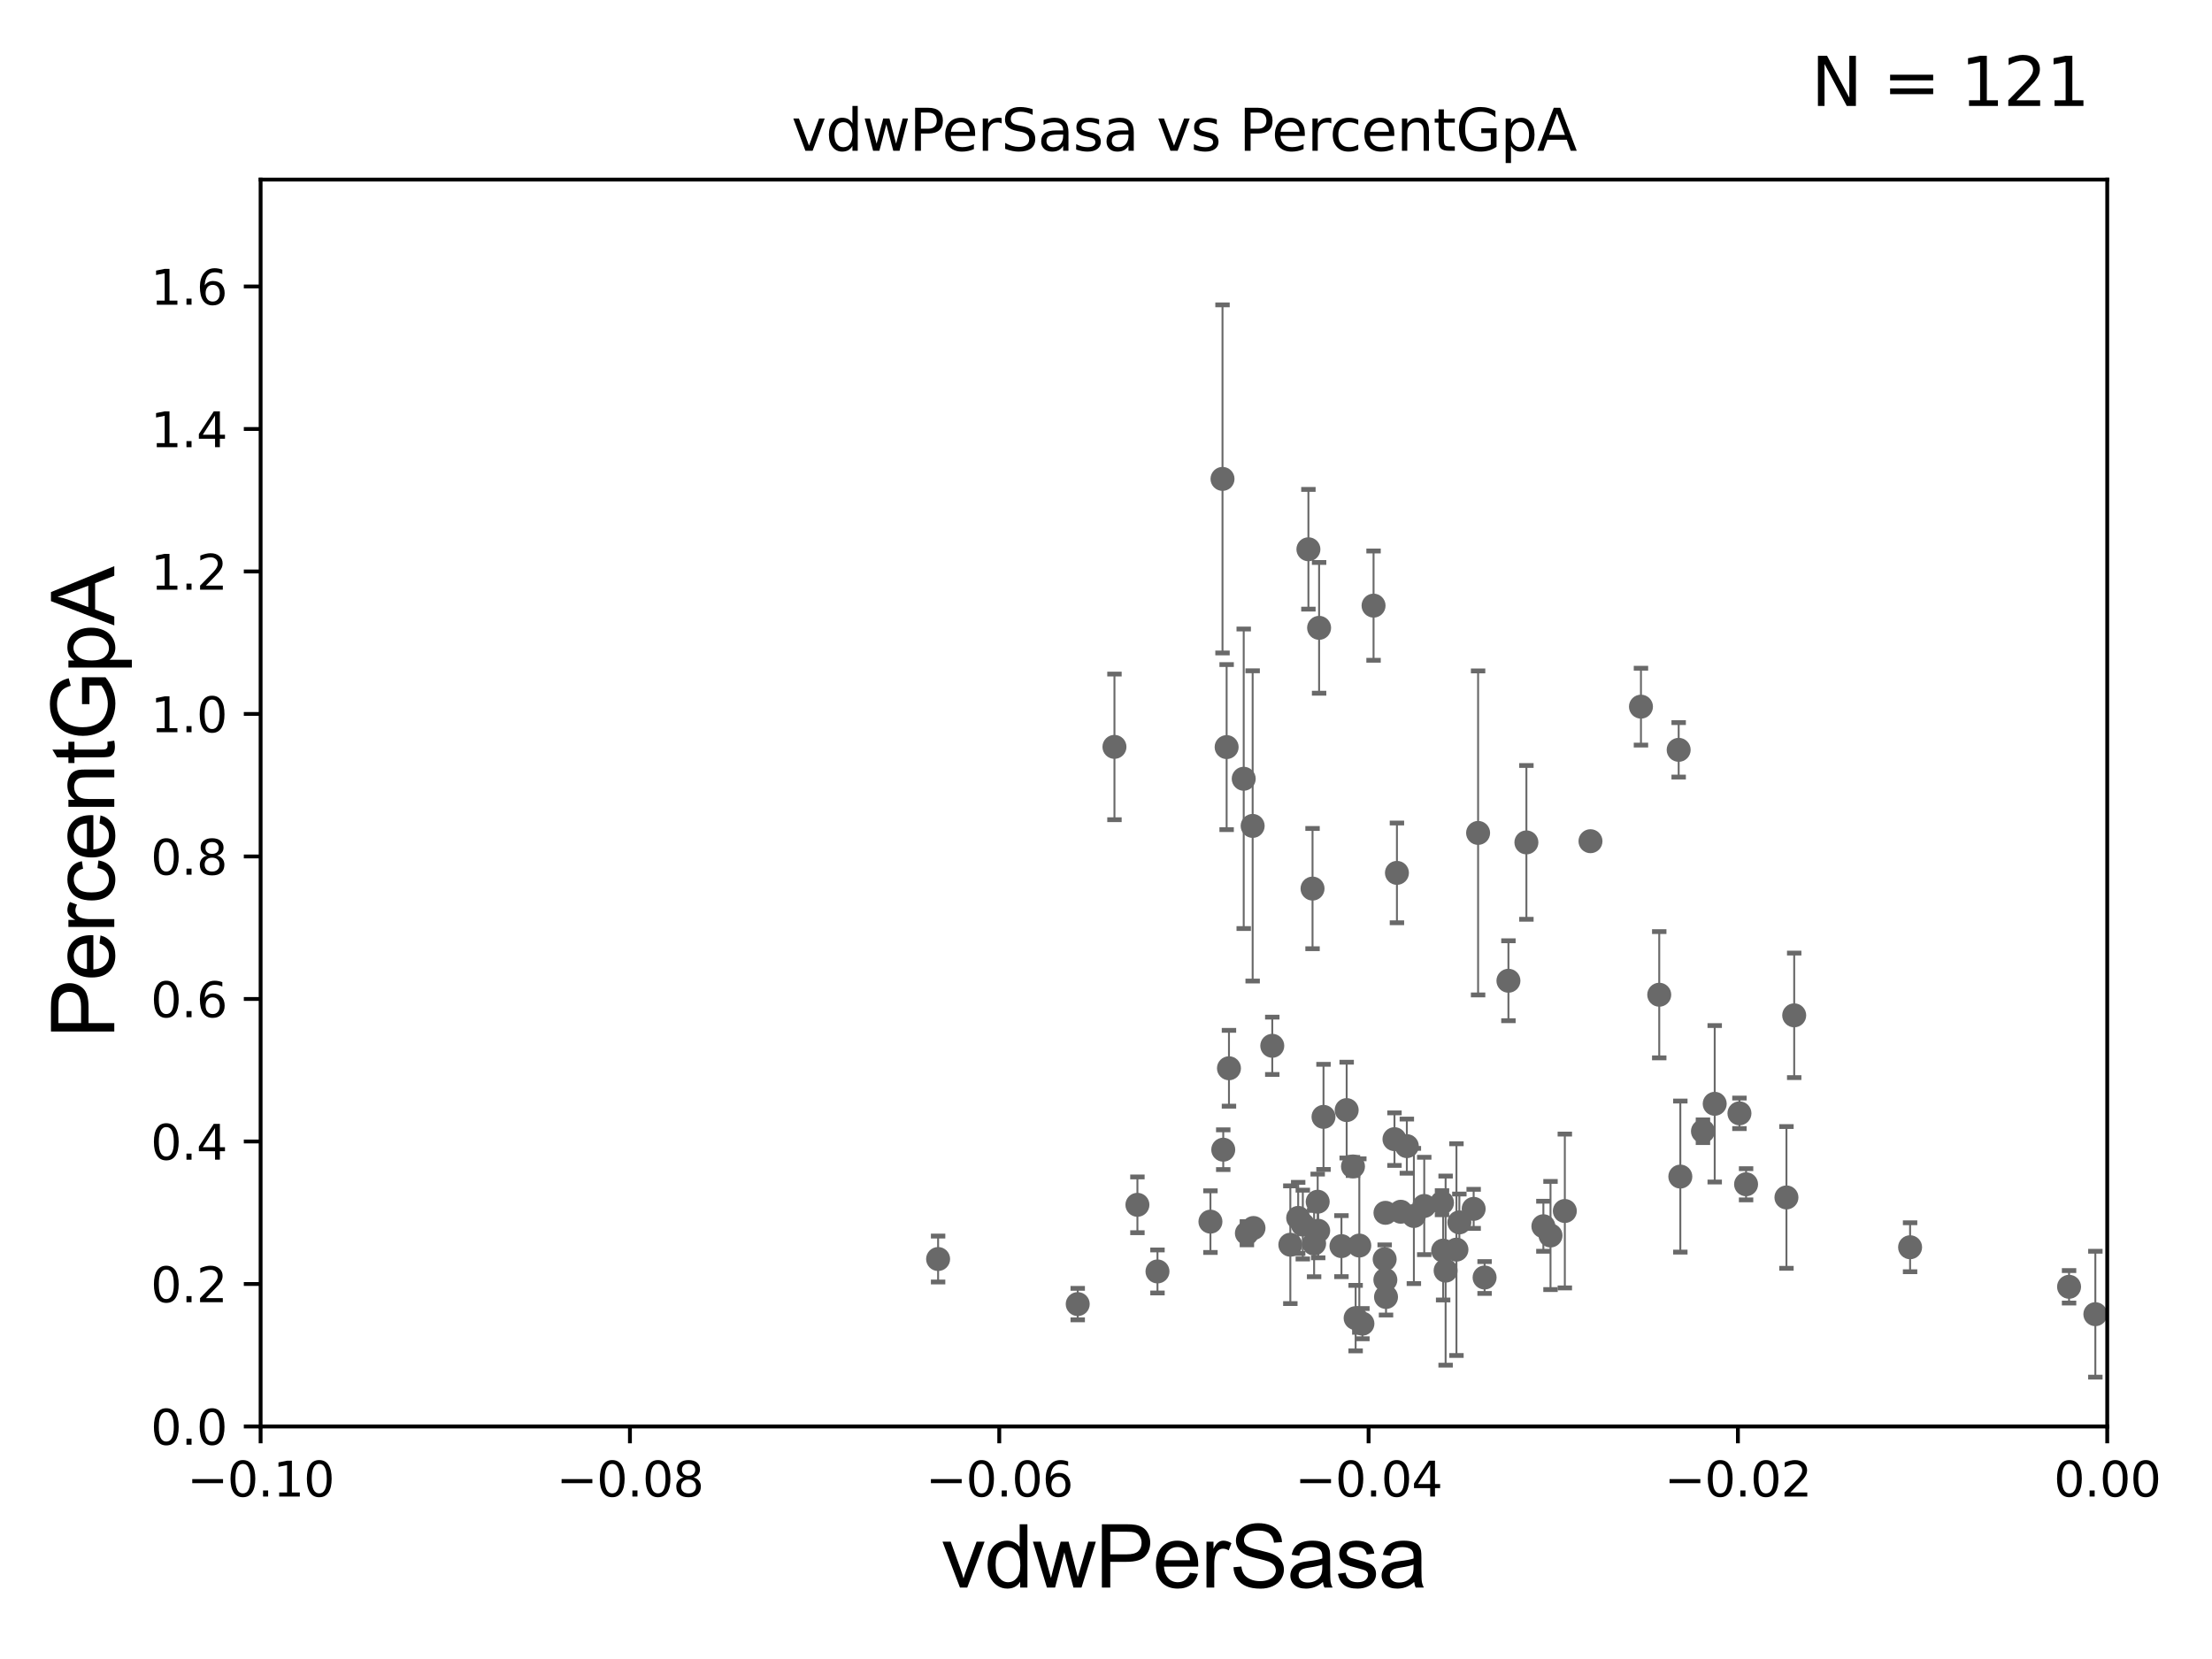 <?xml version="1.0" encoding="utf-8" standalone="no"?>
<!DOCTYPE svg PUBLIC "-//W3C//DTD SVG 1.1//EN"
  "http://www.w3.org/Graphics/SVG/1.1/DTD/svg11.dtd">
<svg xmlns:xlink="http://www.w3.org/1999/xlink" width="460.8pt" height="345.6pt" viewBox="0 0 460.8 345.6" xmlns="http://www.w3.org/2000/svg" version="1.1">
 <defs>
  <style type="text/css">*{stroke-linejoin: round; stroke-linecap: butt}</style>
 </defs>
 <g id="figure_1">
  <g id="patch_1">
   <path d="M 0 345.6 
L 460.8 345.6 
L 460.8 0 
L 0 0 
z
" style="fill: #ffffff"/>
  </g>
  <g id="axes_1">
   <g id="patch_2">
    <path d="M 54.29 297.16 
L 438.975 297.16 
L 438.975 37.411 
L 54.29 37.411 
z
" style="fill: #ffffff"/>
   </g>
   <g id="PathCollection_1">
    <defs>
     <path id="m174a6bcb3c" d="M 0 1.118 
C 0.297 1.118 0.581 1 0.791 0.791 
C 1 0.581 1.118 0.297 1.118 0 
C 1.118 -0.297 1 -0.581 0.791 -0.791 
C 0.581 -1 0.297 -1.118 0 -1.118 
C -0.297 -1.118 -0.581 -1 -0.791 -0.791 
C -1 -0.581 -1.118 -0.297 -1.118 0 
C -1.118 0.297 -1 0.581 -0.791 0.791 
C -0.581 1 -0.297 1.118 0 1.118 
z
" style="stroke: #696969"/>
    </defs>
    <g clip-path="url(#p63940c819e)">
     <use xlink:href="#m174a6bcb3c" x="363.74" y="246.703" style="fill: #696969; stroke: #696969"/>
     <use xlink:href="#m174a6bcb3c" x="280.536" y="231.252" style="fill: #696969; stroke: #696969"/>
     <use xlink:href="#m174a6bcb3c" x="254.825" y="239.501" style="fill: #696969; stroke: #696969"/>
     <use xlink:href="#m174a6bcb3c" x="559.27" y="252.565" style="fill: #696969; stroke: #696969"/>
     <use xlink:href="#m174a6bcb3c" x="290.494" y="237.308" style="fill: #696969; stroke: #696969"/>
     <use xlink:href="#m174a6bcb3c" x="526.818" y="269.65" style="fill: #696969; stroke: #696969"/>
     <use xlink:href="#m174a6bcb3c" x="224.509" y="271.666" style="fill: #696969; stroke: #696969"/>
     <use xlink:href="#m174a6bcb3c" x="306.99" y="251.827" style="fill: #696969; stroke: #696969"/>
     <use xlink:href="#m174a6bcb3c" x="273.752" y="259.063" style="fill: #696969; stroke: #696969"/>
     <use xlink:href="#m174a6bcb3c" x="858.936" y="259.243" style="fill: #696969; stroke: #696969"/>
     <use xlink:href="#m174a6bcb3c" x="1162.928" y="270.224" style="fill: #696969; stroke: #696969"/>
     <use xlink:href="#m174a6bcb3c" x="9627.485" y="271.087" style="fill: #696969; stroke: #696969"/>
     <use xlink:href="#m174a6bcb3c" x="236.945" y="250.985" style="fill: #696969; stroke: #696969"/>
     <use xlink:href="#m174a6bcb3c" x="309.268" y="266.127" style="fill: #696969; stroke: #696969"/>
     <use xlink:href="#m174a6bcb3c" x="286.137" y="126.165" style="fill: #696969; stroke: #696969"/>
     <use xlink:href="#m174a6bcb3c" x="288.732" y="270.186" style="fill: #696969; stroke: #696969"/>
     <use xlink:href="#m174a6bcb3c" x="797.753" y="259.385" style="fill: #696969; stroke: #696969"/>
     <use xlink:href="#m174a6bcb3c" x="578.893" y="259.074" style="fill: #696969; stroke: #696969"/>
     <use xlink:href="#m174a6bcb3c" x="275.711" y="232.664" style="fill: #696969; stroke: #696969"/>
     <use xlink:href="#m174a6bcb3c" x="321.514" y="255.447" style="fill: #696969; stroke: #696969"/>
     <use xlink:href="#m174a6bcb3c" x="265.038" y="217.86" style="fill: #696969; stroke: #696969"/>
     <use xlink:href="#m174a6bcb3c" x="357.205" y="229.943" style="fill: #696969; stroke: #696969"/>
     <use xlink:href="#m174a6bcb3c" x="22511.984" y="173.206" style="fill: #696969; stroke: #696969"/>
     <use xlink:href="#m174a6bcb3c" x="259.75" y="256.906" style="fill: #696969; stroke: #696969"/>
     <use xlink:href="#m174a6bcb3c" x="272.566" y="114.422" style="fill: #696969; stroke: #696969"/>
     <use xlink:href="#m174a6bcb3c" x="283.17" y="259.471" style="fill: #696969; stroke: #696969"/>
     <use xlink:href="#m174a6bcb3c" x="232.162" y="155.588" style="fill: #696969; stroke: #696969"/>
     <use xlink:href="#m174a6bcb3c" x="562.268" y="262.321" style="fill: #696969; stroke: #696969"/>
     <use xlink:href="#m174a6bcb3c" x="684.096" y="262.587" style="fill: #696969; stroke: #696969"/>
     <use xlink:href="#m174a6bcb3c" x="270.434" y="253.712" style="fill: #696969; stroke: #696969"/>
     <use xlink:href="#m174a6bcb3c" x="33178.6" y="259.11" style="fill: #696969; stroke: #696969"/>
     <use xlink:href="#m174a6bcb3c" x="33178.6" y="263.355" style="fill: #696969; stroke: #696969"/>
     <use xlink:href="#m174a6bcb3c" x="279.447" y="259.591" style="fill: #696969; stroke: #696969"/>
     <use xlink:href="#m174a6bcb3c" x="261.129" y="255.815" style="fill: #696969; stroke: #696969"/>
     <use xlink:href="#m174a6bcb3c" x="349.698" y="156.205" style="fill: #696969; stroke: #696969"/>
     <use xlink:href="#m174a6bcb3c" x="273.426" y="185.108" style="fill: #696969; stroke: #696969"/>
     <use xlink:href="#m174a6bcb3c" x="301.149" y="264.694" style="fill: #696969; stroke: #696969"/>
     <use xlink:href="#m174a6bcb3c" x="303.405" y="260.32" style="fill: #696969; stroke: #696969"/>
     <use xlink:href="#m174a6bcb3c" x="1353.907" y="277.915" style="fill: #696969; stroke: #696969"/>
     <use xlink:href="#m174a6bcb3c" x="9501.322" y="191.818" style="fill: #696969; stroke: #696969"/>
     <use xlink:href="#m174a6bcb3c" x="372.149" y="249.448" style="fill: #696969; stroke: #696969"/>
     <use xlink:href="#m174a6bcb3c" x="522.226" y="257.942" style="fill: #696969; stroke: #696969"/>
     <use xlink:href="#m174a6bcb3c" x="1250.849" y="244.373" style="fill: #696969; stroke: #696969"/>
     <use xlink:href="#m174a6bcb3c" x="536.458" y="256.297" style="fill: #696969; stroke: #696969"/>
     <use xlink:href="#m174a6bcb3c" x="314.234" y="204.308" style="fill: #696969; stroke: #696969"/>
     <use xlink:href="#m174a6bcb3c" x="538.294" y="260.297" style="fill: #696969; stroke: #696969"/>
     <use xlink:href="#m174a6bcb3c" x="274.604" y="256.392" style="fill: #696969; stroke: #696969"/>
     <use xlink:href="#m174a6bcb3c" x="307.915" y="173.512" style="fill: #696969; stroke: #696969"/>
     <use xlink:href="#m174a6bcb3c" x="714.254" y="179.908" style="fill: #696969; stroke: #696969"/>
     <use xlink:href="#m174a6bcb3c" x="282.403" y="274.59" style="fill: #696969; stroke: #696969"/>
     <use xlink:href="#m174a6bcb3c" x="19341.605" y="183.593" style="fill: #696969; stroke: #696969"/>
     <use xlink:href="#m174a6bcb3c" x="431.024" y="268.063" style="fill: #696969; stroke: #696969"/>
     <use xlink:href="#m174a6bcb3c" x="256.016" y="222.539" style="fill: #696969; stroke: #696969"/>
     <use xlink:href="#m174a6bcb3c" x="3487.836" y="218.035" style="fill: #696969; stroke: #696969"/>
     <use xlink:href="#m174a6bcb3c" x="436.501" y="273.769" style="fill: #696969; stroke: #696969"/>
     <use xlink:href="#m174a6bcb3c" x="291.804" y="252.427" style="fill: #696969; stroke: #696969"/>
     <use xlink:href="#m174a6bcb3c" x="331.326" y="175.238" style="fill: #696969; stroke: #696969"/>
     <use xlink:href="#m174a6bcb3c" x="241.125" y="264.864" style="fill: #696969; stroke: #696969"/>
     <use xlink:href="#m174a6bcb3c" x="507.282" y="260.788" style="fill: #696969; stroke: #696969"/>
     <use xlink:href="#m174a6bcb3c" x="33178.6" y="258.659" style="fill: #696969; stroke: #696969"/>
     <use xlink:href="#m174a6bcb3c" x="33178.6" y="242.553" style="fill: #696969; stroke: #696969"/>
     <use xlink:href="#m174a6bcb3c" x="2653.765" y="242.327" style="fill: #696969; stroke: #696969"/>
     <use xlink:href="#m174a6bcb3c" x="1442.75" y="263.696" style="fill: #696969; stroke: #696969"/>
     <use xlink:href="#m174a6bcb3c" x="288.617" y="252.653" style="fill: #696969; stroke: #696969"/>
     <use xlink:href="#m174a6bcb3c" x="293.071" y="238.759" style="fill: #696969; stroke: #696969"/>
     <use xlink:href="#m174a6bcb3c" x="33178.6" y="238.786" style="fill: #696969; stroke: #696969"/>
     <use xlink:href="#m174a6bcb3c" x="33178.6" y="268.024" style="fill: #696969; stroke: #696969"/>
     <use xlink:href="#m174a6bcb3c" x="8627.377" y="268.053" style="fill: #696969; stroke: #696969"/>
     <use xlink:href="#m174a6bcb3c" x="255.53" y="155.633" style="fill: #696969; stroke: #696969"/>
     <use xlink:href="#m174a6bcb3c" x="1818.817" y="272.43" style="fill: #696969; stroke: #696969"/>
     <use xlink:href="#m174a6bcb3c" x="33178.6" y="272.31" style="fill: #696969; stroke: #696969"/>
     <use xlink:href="#m174a6bcb3c" x="33178.6" y="250.668" style="fill: #696969; stroke: #696969"/>
     <use xlink:href="#m174a6bcb3c" x="300.397" y="250.544" style="fill: #696969; stroke: #696969"/>
     <use xlink:href="#m174a6bcb3c" x="33178.6" y="250.889" style="fill: #696969; stroke: #696969"/>
     <use xlink:href="#m174a6bcb3c" x="33178.6" y="168.428" style="fill: #696969; stroke: #696969"/>
     <use xlink:href="#m174a6bcb3c" x="550.567" y="166.435" style="fill: #696969; stroke: #696969"/>
     <use xlink:href="#m174a6bcb3c" x="288.596" y="266.616" style="fill: #696969; stroke: #696969"/>
     <use xlink:href="#m174a6bcb3c" x="354.755" y="235.66" style="fill: #696969; stroke: #696969"/>
     <use xlink:href="#m174a6bcb3c" x="993.267" y="275.812" style="fill: #696969; stroke: #696969"/>
     <use xlink:href="#m174a6bcb3c" x="322.999" y="257.375" style="fill: #696969; stroke: #696969"/>
     <use xlink:href="#m174a6bcb3c" x="341.841" y="147.21" style="fill: #696969; stroke: #696969"/>
     <use xlink:href="#m174a6bcb3c" x="23869.931" y="274.341" style="fill: #696969; stroke: #696969"/>
     <use xlink:href="#m174a6bcb3c" x="397.907" y="259.826" style="fill: #696969; stroke: #696969"/>
     <use xlink:href="#m174a6bcb3c" x="291.007" y="181.837" style="fill: #696969; stroke: #696969"/>
     <use xlink:href="#m174a6bcb3c" x="1546.644" y="274.156" style="fill: #696969; stroke: #696969"/>
     <use xlink:href="#m174a6bcb3c" x="442.759" y="251.982" style="fill: #696969; stroke: #696969"/>
     <use xlink:href="#m174a6bcb3c" x="818.868" y="251.934" style="fill: #696969; stroke: #696969"/>
     <use xlink:href="#m174a6bcb3c" x="33178.6" y="253.133" style="fill: #696969; stroke: #696969"/>
     <use xlink:href="#m174a6bcb3c" x="33178.6" y="261.641" style="fill: #696969; stroke: #696969"/>
     <use xlink:href="#m174a6bcb3c" x="2182.371" y="261.085" style="fill: #696969; stroke: #696969"/>
     <use xlink:href="#m174a6bcb3c" x="195.424" y="262.277" style="fill: #696969; stroke: #696969"/>
     <use xlink:href="#m174a6bcb3c" x="33178.6" y="256.574" style="fill: #696969; stroke: #696969"/>
     <use xlink:href="#m174a6bcb3c" x="33178.6" y="255.98" style="fill: #696969; stroke: #696969"/>
     <use xlink:href="#m174a6bcb3c" x="788.64" y="255.584" style="fill: #696969; stroke: #696969"/>
     <use xlink:href="#m174a6bcb3c" x="722.093" y="265.993" style="fill: #696969; stroke: #696969"/>
     <use xlink:href="#m174a6bcb3c" x="445.853" y="255.446" style="fill: #696969; stroke: #696969"/>
     <use xlink:href="#m174a6bcb3c" x="1060.107" y="254.293" style="fill: #696969; stroke: #696969"/>
     <use xlink:href="#m174a6bcb3c" x="274.499" y="250.341" style="fill: #696969; stroke: #696969"/>
     <use xlink:href="#m174a6bcb3c" x="296.697" y="251.225" style="fill: #696969; stroke: #696969"/>
     <use xlink:href="#m174a6bcb3c" x="254.672" y="99.765" style="fill: #696969; stroke: #696969"/>
     <use xlink:href="#m174a6bcb3c" x="1034.598" y="147.604" style="fill: #696969; stroke: #696969"/>
     <use xlink:href="#m174a6bcb3c" x="252.156" y="254.49" style="fill: #696969; stroke: #696969"/>
     <use xlink:href="#m174a6bcb3c" x="373.765" y="211.513" style="fill: #696969; stroke: #696969"/>
     <use xlink:href="#m174a6bcb3c" x="461.784" y="246.483" style="fill: #696969; stroke: #696969"/>
     <use xlink:href="#m174a6bcb3c" x="271.399" y="255.099" style="fill: #696969; stroke: #696969"/>
     <use xlink:href="#m174a6bcb3c" x="837.781" y="250.135" style="fill: #696969; stroke: #696969"/>
     <use xlink:href="#m174a6bcb3c" x="33178.6" y="272.874" style="fill: #696969; stroke: #696969"/>
     <use xlink:href="#m174a6bcb3c" x="33178.6" y="273.803" style="fill: #696969; stroke: #696969"/>
     <use xlink:href="#m174a6bcb3c" x="304.011" y="254.642" style="fill: #696969; stroke: #696969"/>
     <use xlink:href="#m174a6bcb3c" x="1186.252" y="278.551" style="fill: #696969; stroke: #696969"/>
     <use xlink:href="#m174a6bcb3c" x="281.851" y="242.994" style="fill: #696969; stroke: #696969"/>
     <use xlink:href="#m174a6bcb3c" x="345.65" y="207.222" style="fill: #696969; stroke: #696969"/>
     <use xlink:href="#m174a6bcb3c" x="463.151" y="266.478" style="fill: #696969; stroke: #696969"/>
     <use xlink:href="#m174a6bcb3c" x="317.977" y="175.487" style="fill: #696969; stroke: #696969"/>
     <use xlink:href="#m174a6bcb3c" x="259.089" y="162.23" style="fill: #696969; stroke: #696969"/>
     <use xlink:href="#m174a6bcb3c" x="268.8" y="259.299" style="fill: #696969; stroke: #696969"/>
     <use xlink:href="#m174a6bcb3c" x="274.793" y="130.79" style="fill: #696969; stroke: #696969"/>
     <use xlink:href="#m174a6bcb3c" x="350.043" y="245.104" style="fill: #696969; stroke: #696969"/>
     <use xlink:href="#m174a6bcb3c" x="300.632" y="260.523" style="fill: #696969; stroke: #696969"/>
     <use xlink:href="#m174a6bcb3c" x="872.028" y="261.876" style="fill: #696969; stroke: #696969"/>
     <use xlink:href="#m174a6bcb3c" x="325.983" y="252.272" style="fill: #696969; stroke: #696969"/>
     <use xlink:href="#m174a6bcb3c" x="294.537" y="253.311" style="fill: #696969; stroke: #696969"/>
     <use xlink:href="#m174a6bcb3c" x="1219.141" y="263.714" style="fill: #696969; stroke: #696969"/>
     <use xlink:href="#m174a6bcb3c" x="288.45" y="262.313" style="fill: #696969; stroke: #696969"/>
     <use xlink:href="#m174a6bcb3c" x="362.358" y="231.928" style="fill: #696969; stroke: #696969"/>
     <use xlink:href="#m174a6bcb3c" x="283.816" y="275.738" style="fill: #696969; stroke: #696969"/>
     <use xlink:href="#m174a6bcb3c" x="33178.6" y="275.662" style="fill: #696969; stroke: #696969"/>
     <use xlink:href="#m174a6bcb3c" x="33178.6" y="262.147" style="fill: #696969; stroke: #696969"/>
     <use xlink:href="#m174a6bcb3c" x="6139.967" y="262.158" style="fill: #696969; stroke: #696969"/>
     <use xlink:href="#m174a6bcb3c" x="260.951" y="172.053" style="fill: #696969; stroke: #696969"/>
    </g>
   </g>
   <g id="matplotlib.axis_1">
    <g id="xtick_1">
     <g id="line2d_1">
      <defs>
       <path id="m0152172ff6" d="M 0 0 
L 0 3.5 
" style="stroke: #000000; stroke-width: 0.8"/>
      </defs>
      <g>
       <use xlink:href="#m0152172ff6" x="54.29" y="297.16" style="stroke: #000000; stroke-width: 0.8"/>
      </g>
     </g>
     <g id="text_1">
      <!-- −0.10 -->
      <g transform="translate(38.967 311.758)scale(0.1 -0.1)">
       <defs>
        <path id="DejaVuSans-2212" d="M 678 2272 
L 4684 2272 
L 4684 1741 
L 678 1741 
L 678 2272 
z
" transform="scale(0.016)"/>
        <path id="DejaVuSans-30" d="M 2034 4250 
Q 1547 4250 1301 3770 
Q 1056 3291 1056 2328 
Q 1056 1369 1301 889 
Q 1547 409 2034 409 
Q 2525 409 2770 889 
Q 3016 1369 3016 2328 
Q 3016 3291 2770 3770 
Q 2525 4250 2034 4250 
z
M 2034 4750 
Q 2819 4750 3233 4129 
Q 3647 3509 3647 2328 
Q 3647 1150 3233 529 
Q 2819 -91 2034 -91 
Q 1250 -91 836 529 
Q 422 1150 422 2328 
Q 422 3509 836 4129 
Q 1250 4750 2034 4750 
z
" transform="scale(0.016)"/>
        <path id="DejaVuSans-2e" d="M 684 794 
L 1344 794 
L 1344 0 
L 684 0 
L 684 794 
z
" transform="scale(0.016)"/>
        <path id="DejaVuSans-31" d="M 794 531 
L 1825 531 
L 1825 4091 
L 703 3866 
L 703 4441 
L 1819 4666 
L 2450 4666 
L 2450 531 
L 3481 531 
L 3481 0 
L 794 0 
L 794 531 
z
" transform="scale(0.016)"/>
       </defs>
       <use xlink:href="#DejaVuSans-2212"/>
       <use xlink:href="#DejaVuSans-30" x="83.789"/>
       <use xlink:href="#DejaVuSans-2e" x="147.412"/>
       <use xlink:href="#DejaVuSans-31" x="179.199"/>
       <use xlink:href="#DejaVuSans-30" x="242.822"/>
      </g>
     </g>
    </g>
    <g id="xtick_2">
     <g id="line2d_2">
      <g>
       <use xlink:href="#m0152172ff6" x="131.227" y="297.16" style="stroke: #000000; stroke-width: 0.8"/>
      </g>
     </g>
     <g id="text_2">
      <!-- −0.08 -->
      <g transform="translate(115.904 311.758)scale(0.1 -0.1)">
       <defs>
        <path id="DejaVuSans-38" d="M 2034 2216 
Q 1584 2216 1326 1975 
Q 1069 1734 1069 1313 
Q 1069 891 1326 650 
Q 1584 409 2034 409 
Q 2484 409 2743 651 
Q 3003 894 3003 1313 
Q 3003 1734 2745 1975 
Q 2488 2216 2034 2216 
z
M 1403 2484 
Q 997 2584 770 2862 
Q 544 3141 544 3541 
Q 544 4100 942 4425 
Q 1341 4750 2034 4750 
Q 2731 4750 3128 4425 
Q 3525 4100 3525 3541 
Q 3525 3141 3298 2862 
Q 3072 2584 2669 2484 
Q 3125 2378 3379 2068 
Q 3634 1759 3634 1313 
Q 3634 634 3220 271 
Q 2806 -91 2034 -91 
Q 1263 -91 848 271 
Q 434 634 434 1313 
Q 434 1759 690 2068 
Q 947 2378 1403 2484 
z
M 1172 3481 
Q 1172 3119 1398 2916 
Q 1625 2713 2034 2713 
Q 2441 2713 2670 2916 
Q 2900 3119 2900 3481 
Q 2900 3844 2670 4047 
Q 2441 4250 2034 4250 
Q 1625 4250 1398 4047 
Q 1172 3844 1172 3481 
z
" transform="scale(0.016)"/>
       </defs>
       <use xlink:href="#DejaVuSans-2212"/>
       <use xlink:href="#DejaVuSans-30" x="83.789"/>
       <use xlink:href="#DejaVuSans-2e" x="147.412"/>
       <use xlink:href="#DejaVuSans-30" x="179.199"/>
       <use xlink:href="#DejaVuSans-38" x="242.822"/>
      </g>
     </g>
    </g>
    <g id="xtick_3">
     <g id="line2d_3">
      <g>
       <use xlink:href="#m0152172ff6" x="208.164" y="297.16" style="stroke: #000000; stroke-width: 0.8"/>
      </g>
     </g>
     <g id="text_3">
      <!-- −0.06 -->
      <g transform="translate(192.841 311.758)scale(0.1 -0.1)">
       <defs>
        <path id="DejaVuSans-36" d="M 2113 2584 
Q 1688 2584 1439 2293 
Q 1191 2003 1191 1497 
Q 1191 994 1439 701 
Q 1688 409 2113 409 
Q 2538 409 2786 701 
Q 3034 994 3034 1497 
Q 3034 2003 2786 2293 
Q 2538 2584 2113 2584 
z
M 3366 4563 
L 3366 3988 
Q 3128 4100 2886 4159 
Q 2644 4219 2406 4219 
Q 1781 4219 1451 3797 
Q 1122 3375 1075 2522 
Q 1259 2794 1537 2939 
Q 1816 3084 2150 3084 
Q 2853 3084 3261 2657 
Q 3669 2231 3669 1497 
Q 3669 778 3244 343 
Q 2819 -91 2113 -91 
Q 1303 -91 875 529 
Q 447 1150 447 2328 
Q 447 3434 972 4092 
Q 1497 4750 2381 4750 
Q 2619 4750 2861 4703 
Q 3103 4656 3366 4563 
z
" transform="scale(0.016)"/>
       </defs>
       <use xlink:href="#DejaVuSans-2212"/>
       <use xlink:href="#DejaVuSans-30" x="83.789"/>
       <use xlink:href="#DejaVuSans-2e" x="147.412"/>
       <use xlink:href="#DejaVuSans-30" x="179.199"/>
       <use xlink:href="#DejaVuSans-36" x="242.822"/>
      </g>
     </g>
    </g>
    <g id="xtick_4">
     <g id="line2d_4">
      <g>
       <use xlink:href="#m0152172ff6" x="285.101" y="297.16" style="stroke: #000000; stroke-width: 0.8"/>
      </g>
     </g>
     <g id="text_4">
      <!-- −0.04 -->
      <g transform="translate(269.778 311.758)scale(0.1 -0.1)">
       <defs>
        <path id="DejaVuSans-34" d="M 2419 4116 
L 825 1625 
L 2419 1625 
L 2419 4116 
z
M 2253 4666 
L 3047 4666 
L 3047 1625 
L 3713 1625 
L 3713 1100 
L 3047 1100 
L 3047 0 
L 2419 0 
L 2419 1100 
L 313 1100 
L 313 1709 
L 2253 4666 
z
" transform="scale(0.016)"/>
       </defs>
       <use xlink:href="#DejaVuSans-2212"/>
       <use xlink:href="#DejaVuSans-30" x="83.789"/>
       <use xlink:href="#DejaVuSans-2e" x="147.412"/>
       <use xlink:href="#DejaVuSans-30" x="179.199"/>
       <use xlink:href="#DejaVuSans-34" x="242.822"/>
      </g>
     </g>
    </g>
    <g id="xtick_5">
     <g id="line2d_5">
      <g>
       <use xlink:href="#m0152172ff6" x="362.038" y="297.16" style="stroke: #000000; stroke-width: 0.8"/>
      </g>
     </g>
     <g id="text_5">
      <!-- −0.02 -->
      <g transform="translate(346.715 311.758)scale(0.1 -0.1)">
       <defs>
        <path id="DejaVuSans-32" d="M 1228 531 
L 3431 531 
L 3431 0 
L 469 0 
L 469 531 
Q 828 903 1448 1529 
Q 2069 2156 2228 2338 
Q 2531 2678 2651 2914 
Q 2772 3150 2772 3378 
Q 2772 3750 2511 3984 
Q 2250 4219 1831 4219 
Q 1534 4219 1204 4116 
Q 875 4013 500 3803 
L 500 4441 
Q 881 4594 1212 4672 
Q 1544 4750 1819 4750 
Q 2544 4750 2975 4387 
Q 3406 4025 3406 3419 
Q 3406 3131 3298 2873 
Q 3191 2616 2906 2266 
Q 2828 2175 2409 1742 
Q 1991 1309 1228 531 
z
" transform="scale(0.016)"/>
       </defs>
       <use xlink:href="#DejaVuSans-2212"/>
       <use xlink:href="#DejaVuSans-30" x="83.789"/>
       <use xlink:href="#DejaVuSans-2e" x="147.412"/>
       <use xlink:href="#DejaVuSans-30" x="179.199"/>
       <use xlink:href="#DejaVuSans-32" x="242.822"/>
      </g>
     </g>
    </g>
    <g id="xtick_6">
     <g id="line2d_6">
      <g>
       <use xlink:href="#m0152172ff6" x="438.975" y="297.16" style="stroke: #000000; stroke-width: 0.8"/>
      </g>
     </g>
     <g id="text_6">
      <!-- 0.00 -->
      <g transform="translate(427.842 311.758)scale(0.1 -0.1)">
       <use xlink:href="#DejaVuSans-30"/>
       <use xlink:href="#DejaVuSans-2e" x="63.623"/>
       <use xlink:href="#DejaVuSans-30" x="95.41"/>
       <use xlink:href="#DejaVuSans-30" x="159.033"/>
      </g>
     </g>
    </g>
    <g id="text_7">
     <!-- vdwPerSasa -->
     <g transform="translate(196.11 330.722)scale(0.18 -0.18)">
      <defs>
       <path id="ArialMT-76" d="M 1344 0 
L 81 3319 
L 675 3319 
L 1388 1331 
Q 1503 1009 1600 663 
Q 1675 925 1809 1294 
L 2547 3319 
L 3125 3319 
L 1869 0 
L 1344 0 
z
" transform="scale(0.016)"/>
       <path id="ArialMT-64" d="M 2575 0 
L 2575 419 
Q 2259 -75 1647 -75 
Q 1250 -75 917 144 
Q 584 363 401 755 
Q 219 1147 219 1656 
Q 219 2153 384 2558 
Q 550 2963 881 3178 
Q 1213 3394 1622 3394 
Q 1922 3394 2156 3267 
Q 2391 3141 2538 2938 
L 2538 4581 
L 3097 4581 
L 3097 0 
L 2575 0 
z
M 797 1656 
Q 797 1019 1065 703 
Q 1334 388 1700 388 
Q 2069 388 2326 689 
Q 2584 991 2584 1609 
Q 2584 2291 2321 2609 
Q 2059 2928 1675 2928 
Q 1300 2928 1048 2622 
Q 797 2316 797 1656 
z
" transform="scale(0.016)"/>
       <path id="ArialMT-77" d="M 1034 0 
L 19 3319 
L 600 3319 
L 1128 1403 
L 1325 691 
Q 1338 744 1497 1375 
L 2025 3319 
L 2603 3319 
L 3100 1394 
L 3266 759 
L 3456 1400 
L 4025 3319 
L 4572 3319 
L 3534 0 
L 2950 0 
L 2422 1988 
L 2294 2553 
L 1622 0 
L 1034 0 
z
" transform="scale(0.016)"/>
       <path id="ArialMT-50" d="M 494 0 
L 494 4581 
L 2222 4581 
Q 2678 4581 2919 4538 
Q 3256 4481 3484 4323 
Q 3713 4166 3852 3881 
Q 3991 3597 3991 3256 
Q 3991 2672 3619 2267 
Q 3247 1863 2275 1863 
L 1100 1863 
L 1100 0 
L 494 0 
z
M 1100 2403 
L 2284 2403 
Q 2872 2403 3119 2622 
Q 3366 2841 3366 3238 
Q 3366 3525 3220 3729 
Q 3075 3934 2838 4000 
Q 2684 4041 2272 4041 
L 1100 4041 
L 1100 2403 
z
" transform="scale(0.016)"/>
       <path id="ArialMT-65" d="M 2694 1069 
L 3275 997 
Q 3138 488 2766 206 
Q 2394 -75 1816 -75 
Q 1088 -75 661 373 
Q 234 822 234 1631 
Q 234 2469 665 2931 
Q 1097 3394 1784 3394 
Q 2450 3394 2872 2941 
Q 3294 2488 3294 1666 
Q 3294 1616 3291 1516 
L 816 1516 
Q 847 969 1125 678 
Q 1403 388 1819 388 
Q 2128 388 2347 550 
Q 2566 713 2694 1069 
z
M 847 1978 
L 2700 1978 
Q 2663 2397 2488 2606 
Q 2219 2931 1791 2931 
Q 1403 2931 1139 2672 
Q 875 2413 847 1978 
z
" transform="scale(0.016)"/>
       <path id="ArialMT-72" d="M 416 0 
L 416 3319 
L 922 3319 
L 922 2816 
Q 1116 3169 1280 3281 
Q 1444 3394 1641 3394 
Q 1925 3394 2219 3213 
L 2025 2691 
Q 1819 2813 1613 2813 
Q 1428 2813 1281 2702 
Q 1134 2591 1072 2394 
Q 978 2094 978 1738 
L 978 0 
L 416 0 
z
" transform="scale(0.016)"/>
       <path id="ArialMT-53" d="M 288 1472 
L 859 1522 
Q 900 1178 1048 958 
Q 1197 738 1509 602 
Q 1822 466 2213 466 
Q 2559 466 2825 569 
Q 3091 672 3220 851 
Q 3350 1031 3350 1244 
Q 3350 1459 3225 1620 
Q 3100 1781 2813 1891 
Q 2628 1963 1997 2114 
Q 1366 2266 1113 2400 
Q 784 2572 623 2826 
Q 463 3081 463 3397 
Q 463 3744 659 4045 
Q 856 4347 1234 4503 
Q 1613 4659 2075 4659 
Q 2584 4659 2973 4495 
Q 3363 4331 3572 4012 
Q 3781 3694 3797 3291 
L 3216 3247 
Q 3169 3681 2898 3903 
Q 2628 4125 2100 4125 
Q 1550 4125 1298 3923 
Q 1047 3722 1047 3438 
Q 1047 3191 1225 3031 
Q 1400 2872 2139 2705 
Q 2878 2538 3153 2413 
Q 3553 2228 3743 1945 
Q 3934 1663 3934 1294 
Q 3934 928 3725 604 
Q 3516 281 3123 101 
Q 2731 -78 2241 -78 
Q 1619 -78 1198 103 
Q 778 284 539 648 
Q 300 1013 288 1472 
z
" transform="scale(0.016)"/>
       <path id="ArialMT-61" d="M 2588 409 
Q 2275 144 1986 34 
Q 1697 -75 1366 -75 
Q 819 -75 525 192 
Q 231 459 231 875 
Q 231 1119 342 1320 
Q 453 1522 633 1644 
Q 813 1766 1038 1828 
Q 1203 1872 1538 1913 
Q 2219 1994 2541 2106 
Q 2544 2222 2544 2253 
Q 2544 2597 2384 2738 
Q 2169 2928 1744 2928 
Q 1347 2928 1158 2789 
Q 969 2650 878 2297 
L 328 2372 
Q 403 2725 575 2942 
Q 747 3159 1072 3276 
Q 1397 3394 1825 3394 
Q 2250 3394 2515 3294 
Q 2781 3194 2906 3042 
Q 3031 2891 3081 2659 
Q 3109 2516 3109 2141 
L 3109 1391 
Q 3109 606 3145 398 
Q 3181 191 3288 0 
L 2700 0 
Q 2613 175 2588 409 
z
M 2541 1666 
Q 2234 1541 1622 1453 
Q 1275 1403 1131 1340 
Q 988 1278 909 1158 
Q 831 1038 831 891 
Q 831 666 1001 516 
Q 1172 366 1500 366 
Q 1825 366 2078 508 
Q 2331 650 2450 897 
Q 2541 1088 2541 1459 
L 2541 1666 
z
" transform="scale(0.016)"/>
       <path id="ArialMT-73" d="M 197 991 
L 753 1078 
Q 800 744 1014 566 
Q 1228 388 1613 388 
Q 2000 388 2187 545 
Q 2375 703 2375 916 
Q 2375 1106 2209 1216 
Q 2094 1291 1634 1406 
Q 1016 1563 777 1677 
Q 538 1791 414 1992 
Q 291 2194 291 2438 
Q 291 2659 392 2848 
Q 494 3038 669 3163 
Q 800 3259 1026 3326 
Q 1253 3394 1513 3394 
Q 1903 3394 2198 3281 
Q 2494 3169 2634 2976 
Q 2775 2784 2828 2463 
L 2278 2388 
Q 2241 2644 2061 2787 
Q 1881 2931 1553 2931 
Q 1166 2931 1000 2803 
Q 834 2675 834 2503 
Q 834 2394 903 2306 
Q 972 2216 1119 2156 
Q 1203 2125 1616 2013 
Q 2213 1853 2448 1751 
Q 2684 1650 2818 1456 
Q 2953 1263 2953 975 
Q 2953 694 2789 445 
Q 2625 197 2315 61 
Q 2006 -75 1616 -75 
Q 969 -75 630 194 
Q 291 463 197 991 
z
" transform="scale(0.016)"/>
      </defs>
      <use xlink:href="#ArialMT-76"/>
      <use xlink:href="#ArialMT-64" x="50"/>
      <use xlink:href="#ArialMT-77" x="105.615"/>
      <use xlink:href="#ArialMT-50" x="177.832"/>
      <use xlink:href="#ArialMT-65" x="244.531"/>
      <use xlink:href="#ArialMT-72" x="300.146"/>
      <use xlink:href="#ArialMT-53" x="333.447"/>
      <use xlink:href="#ArialMT-61" x="400.146"/>
      <use xlink:href="#ArialMT-73" x="455.762"/>
      <use xlink:href="#ArialMT-61" x="505.762"/>
     </g>
    </g>
   </g>
   <g id="matplotlib.axis_2">
    <g id="ytick_1">
     <g id="line2d_7">
      <defs>
       <path id="m48a5e55f6d" d="M 0 0 
L -3.5 0 
" style="stroke: #000000; stroke-width: 0.8"/>
      </defs>
      <g>
       <use xlink:href="#m48a5e55f6d" x="54.29" y="297.16" style="stroke: #000000; stroke-width: 0.8"/>
      </g>
     </g>
     <g id="text_8">
      <!-- 0.0 -->
      <g transform="translate(31.387 300.959)scale(0.1 -0.1)">
       <use xlink:href="#DejaVuSans-30"/>
       <use xlink:href="#DejaVuSans-2e" x="63.623"/>
       <use xlink:href="#DejaVuSans-30" x="95.41"/>
      </g>
     </g>
    </g>
    <g id="ytick_2">
     <g id="line2d_8">
      <g>
       <use xlink:href="#m48a5e55f6d" x="54.29" y="267.474" style="stroke: #000000; stroke-width: 0.8"/>
      </g>
     </g>
     <g id="text_9">
      <!-- 0.2 -->
      <g transform="translate(31.387 271.274)scale(0.1 -0.1)">
       <use xlink:href="#DejaVuSans-30"/>
       <use xlink:href="#DejaVuSans-2e" x="63.623"/>
       <use xlink:href="#DejaVuSans-32" x="95.41"/>
      </g>
     </g>
    </g>
    <g id="ytick_3">
     <g id="line2d_9">
      <g>
       <use xlink:href="#m48a5e55f6d" x="54.29" y="237.789" style="stroke: #000000; stroke-width: 0.8"/>
      </g>
     </g>
     <g id="text_10">
      <!-- 0.4 -->
      <g transform="translate(31.387 241.588)scale(0.1 -0.1)">
       <use xlink:href="#DejaVuSans-30"/>
       <use xlink:href="#DejaVuSans-2e" x="63.623"/>
       <use xlink:href="#DejaVuSans-34" x="95.41"/>
      </g>
     </g>
    </g>
    <g id="ytick_4">
     <g id="line2d_10">
      <g>
       <use xlink:href="#m48a5e55f6d" x="54.29" y="208.103" style="stroke: #000000; stroke-width: 0.8"/>
      </g>
     </g>
     <g id="text_11">
      <!-- 0.6 -->
      <g transform="translate(31.387 211.902)scale(0.1 -0.1)">
       <use xlink:href="#DejaVuSans-30"/>
       <use xlink:href="#DejaVuSans-2e" x="63.623"/>
       <use xlink:href="#DejaVuSans-36" x="95.41"/>
      </g>
     </g>
    </g>
    <g id="ytick_5">
     <g id="line2d_11">
      <g>
       <use xlink:href="#m48a5e55f6d" x="54.29" y="178.418" style="stroke: #000000; stroke-width: 0.8"/>
      </g>
     </g>
     <g id="text_12">
      <!-- 0.8 -->
      <g transform="translate(31.387 182.217)scale(0.1 -0.1)">
       <use xlink:href="#DejaVuSans-30"/>
       <use xlink:href="#DejaVuSans-2e" x="63.623"/>
       <use xlink:href="#DejaVuSans-38" x="95.41"/>
      </g>
     </g>
    </g>
    <g id="ytick_6">
     <g id="line2d_12">
      <g>
       <use xlink:href="#m48a5e55f6d" x="54.29" y="148.732" style="stroke: #000000; stroke-width: 0.8"/>
      </g>
     </g>
     <g id="text_13">
      <!-- 1.0 -->
      <g transform="translate(31.387 152.531)scale(0.1 -0.1)">
       <use xlink:href="#DejaVuSans-31"/>
       <use xlink:href="#DejaVuSans-2e" x="63.623"/>
       <use xlink:href="#DejaVuSans-30" x="95.41"/>
      </g>
     </g>
    </g>
    <g id="ytick_7">
     <g id="line2d_13">
      <g>
       <use xlink:href="#m48a5e55f6d" x="54.29" y="119.047" style="stroke: #000000; stroke-width: 0.8"/>
      </g>
     </g>
     <g id="text_14">
      <!-- 1.2 -->
      <g transform="translate(31.387 122.846)scale(0.1 -0.1)">
       <use xlink:href="#DejaVuSans-31"/>
       <use xlink:href="#DejaVuSans-2e" x="63.623"/>
       <use xlink:href="#DejaVuSans-32" x="95.41"/>
      </g>
     </g>
    </g>
    <g id="ytick_8">
     <g id="line2d_14">
      <g>
       <use xlink:href="#m48a5e55f6d" x="54.29" y="89.361" style="stroke: #000000; stroke-width: 0.8"/>
      </g>
     </g>
     <g id="text_15">
      <!-- 1.4 -->
      <g transform="translate(31.387 93.16)scale(0.1 -0.1)">
       <use xlink:href="#DejaVuSans-31"/>
       <use xlink:href="#DejaVuSans-2e" x="63.623"/>
       <use xlink:href="#DejaVuSans-34" x="95.41"/>
      </g>
     </g>
    </g>
    <g id="ytick_9">
     <g id="line2d_15">
      <g>
       <use xlink:href="#m48a5e55f6d" x="54.29" y="59.675" style="stroke: #000000; stroke-width: 0.8"/>
      </g>
     </g>
     <g id="text_16">
      <!-- 1.6 -->
      <g transform="translate(31.387 63.475)scale(0.1 -0.1)">
       <use xlink:href="#DejaVuSans-31"/>
       <use xlink:href="#DejaVuSans-2e" x="63.623"/>
       <use xlink:href="#DejaVuSans-36" x="95.41"/>
      </g>
     </g>
    </g>
    <g id="text_17">
     <!-- PercentGpA -->
     <g transform="translate(23.809 216.309)rotate(-90)scale(0.18 -0.18)">
      <defs>
       <path id="ArialMT-63" d="M 2588 1216 
L 3141 1144 
Q 3050 572 2676 248 
Q 2303 -75 1759 -75 
Q 1078 -75 664 370 
Q 250 816 250 1647 
Q 250 2184 428 2587 
Q 606 2991 970 3192 
Q 1334 3394 1763 3394 
Q 2303 3394 2647 3120 
Q 2991 2847 3088 2344 
L 2541 2259 
Q 2463 2594 2264 2762 
Q 2066 2931 1784 2931 
Q 1359 2931 1093 2626 
Q 828 2322 828 1663 
Q 828 994 1084 691 
Q 1341 388 1753 388 
Q 2084 388 2306 591 
Q 2528 794 2588 1216 
z
" transform="scale(0.016)"/>
       <path id="ArialMT-6e" d="M 422 0 
L 422 3319 
L 928 3319 
L 928 2847 
Q 1294 3394 1984 3394 
Q 2284 3394 2536 3286 
Q 2788 3178 2913 3003 
Q 3038 2828 3088 2588 
Q 3119 2431 3119 2041 
L 3119 0 
L 2556 0 
L 2556 2019 
Q 2556 2363 2490 2533 
Q 2425 2703 2258 2804 
Q 2091 2906 1866 2906 
Q 1506 2906 1245 2678 
Q 984 2450 984 1813 
L 984 0 
L 422 0 
z
" transform="scale(0.016)"/>
       <path id="ArialMT-74" d="M 1650 503 
L 1731 6 
Q 1494 -44 1306 -44 
Q 1000 -44 831 53 
Q 663 150 594 308 
Q 525 466 525 972 
L 525 2881 
L 113 2881 
L 113 3319 
L 525 3319 
L 525 4141 
L 1084 4478 
L 1084 3319 
L 1650 3319 
L 1650 2881 
L 1084 2881 
L 1084 941 
Q 1084 700 1114 631 
Q 1144 563 1211 522 
Q 1278 481 1403 481 
Q 1497 481 1650 503 
z
" transform="scale(0.016)"/>
       <path id="ArialMT-47" d="M 2638 1797 
L 2638 2334 
L 4578 2338 
L 4578 638 
Q 4131 281 3656 101 
Q 3181 -78 2681 -78 
Q 2006 -78 1454 211 
Q 903 500 622 1047 
Q 341 1594 341 2269 
Q 341 2938 620 3517 
Q 900 4097 1425 4378 
Q 1950 4659 2634 4659 
Q 3131 4659 3532 4498 
Q 3934 4338 4162 4050 
Q 4391 3763 4509 3300 
L 3963 3150 
Q 3859 3500 3706 3700 
Q 3553 3900 3268 4020 
Q 2984 4141 2638 4141 
Q 2222 4141 1919 4014 
Q 1616 3888 1430 3681 
Q 1244 3475 1141 3228 
Q 966 2803 966 2306 
Q 966 1694 1177 1281 
Q 1388 869 1791 669 
Q 2194 469 2647 469 
Q 3041 469 3416 620 
Q 3791 772 3984 944 
L 3984 1797 
L 2638 1797 
z
" transform="scale(0.016)"/>
       <path id="ArialMT-70" d="M 422 -1272 
L 422 3319 
L 934 3319 
L 934 2888 
Q 1116 3141 1344 3267 
Q 1572 3394 1897 3394 
Q 2322 3394 2647 3175 
Q 2972 2956 3137 2557 
Q 3303 2159 3303 1684 
Q 3303 1175 3120 767 
Q 2938 359 2589 142 
Q 2241 -75 1856 -75 
Q 1575 -75 1351 44 
Q 1128 163 984 344 
L 984 -1272 
L 422 -1272 
z
M 931 1641 
Q 931 1000 1190 694 
Q 1450 388 1819 388 
Q 2194 388 2461 705 
Q 2728 1022 2728 1688 
Q 2728 2322 2467 2637 
Q 2206 2953 1844 2953 
Q 1484 2953 1207 2617 
Q 931 2281 931 1641 
z
" transform="scale(0.016)"/>
       <path id="ArialMT-41" d="M -9 0 
L 1750 4581 
L 2403 4581 
L 4278 0 
L 3588 0 
L 3053 1388 
L 1138 1388 
L 634 0 
L -9 0 
z
M 1313 1881 
L 2866 1881 
L 2388 3150 
Q 2169 3728 2063 4100 
Q 1975 3659 1816 3225 
L 1313 1881 
z
" transform="scale(0.016)"/>
      </defs>
      <use xlink:href="#ArialMT-50"/>
      <use xlink:href="#ArialMT-65" x="66.699"/>
      <use xlink:href="#ArialMT-72" x="122.314"/>
      <use xlink:href="#ArialMT-63" x="155.615"/>
      <use xlink:href="#ArialMT-65" x="205.615"/>
      <use xlink:href="#ArialMT-6e" x="261.23"/>
      <use xlink:href="#ArialMT-74" x="316.846"/>
      <use xlink:href="#ArialMT-47" x="344.629"/>
      <use xlink:href="#ArialMT-70" x="422.412"/>
      <use xlink:href="#ArialMT-41" x="478.027"/>
     </g>
    </g>
   </g>
   <g id="LineCollection_1">
    <path d="M 363.74 249.952 
L 363.74 243.454 
" clip-path="url(#p63940c819e)" style="fill: none; stroke: #696969; stroke-width: 0.4"/>
    <path d="M 280.536 241.229 
L 280.536 221.274 
" clip-path="url(#p63940c819e)" style="fill: none; stroke: #696969; stroke-width: 0.4"/>
    <path d="M 254.825 243.638 
L 254.825 235.365 
" clip-path="url(#p63940c819e)" style="fill: none; stroke: #696969; stroke-width: 0.4"/>
    <path clip-path="url(#p63940c819e)" style="fill: none; stroke: #696969; stroke-width: 0.4"/>
    <path d="M 290.494 242.78 
L 290.494 231.835 
" clip-path="url(#p63940c819e)" style="fill: none; stroke: #696969; stroke-width: 0.4"/>
    <path clip-path="url(#p63940c819e)" style="fill: none; stroke: #696969; stroke-width: 0.4"/>
    <path d="M 224.509 274.942 
L 224.509 268.39 
" clip-path="url(#p63940c819e)" style="fill: none; stroke: #696969; stroke-width: 0.4"/>
    <path d="M 306.99 255.896 
L 306.99 247.759 
" clip-path="url(#p63940c819e)" style="fill: none; stroke: #696969; stroke-width: 0.4"/>
    <path d="M 273.752 265.967 
L 273.752 252.159 
" clip-path="url(#p63940c819e)" style="fill: none; stroke: #696969; stroke-width: 0.4"/>
    <path clip-path="url(#p63940c819e)" style="fill: none; stroke: #696969; stroke-width: 0.4"/>
    <path clip-path="url(#p63940c819e)" style="fill: none; stroke: #696969; stroke-width: 0.4"/>
    <path clip-path="url(#p63940c819e)" style="fill: none; stroke: #696969; stroke-width: 0.4"/>
    <path d="M 236.945 256.796 
L 236.945 245.173 
" clip-path="url(#p63940c819e)" style="fill: none; stroke: #696969; stroke-width: 0.4"/>
    <path d="M 309.268 269.447 
L 309.268 262.808 
" clip-path="url(#p63940c819e)" style="fill: none; stroke: #696969; stroke-width: 0.4"/>
    <path d="M 286.137 137.548 
L 286.137 114.781 
" clip-path="url(#p63940c819e)" style="fill: none; stroke: #696969; stroke-width: 0.4"/>
    <path d="M 288.732 273.946 
L 288.732 266.425 
" clip-path="url(#p63940c819e)" style="fill: none; stroke: #696969; stroke-width: 0.4"/>
    <path clip-path="url(#p63940c819e)" style="fill: none; stroke: #696969; stroke-width: 0.4"/>
    <path clip-path="url(#p63940c819e)" style="fill: none; stroke: #696969; stroke-width: 0.4"/>
    <path d="M 275.711 243.612 
L 275.711 221.716 
" clip-path="url(#p63940c819e)" style="fill: none; stroke: #696969; stroke-width: 0.4"/>
    <path d="M 321.514 260.659 
L 321.514 250.236 
" clip-path="url(#p63940c819e)" style="fill: none; stroke: #696969; stroke-width: 0.4"/>
    <path d="M 265.038 223.832 
L 265.038 211.887 
" clip-path="url(#p63940c819e)" style="fill: none; stroke: #696969; stroke-width: 0.4"/>
    <path d="M 357.205 246.236 
L 357.205 213.649 
" clip-path="url(#p63940c819e)" style="fill: none; stroke: #696969; stroke-width: 0.4"/>
    <path clip-path="url(#p63940c819e)" style="fill: none; stroke: #696969; stroke-width: 0.4"/>
    <path d="M 259.75 259.318 
L 259.75 254.494 
" clip-path="url(#p63940c819e)" style="fill: none; stroke: #696969; stroke-width: 0.4"/>
    <path d="M 272.566 126.892 
L 272.566 101.952 
" clip-path="url(#p63940c819e)" style="fill: none; stroke: #696969; stroke-width: 0.4"/>
    <path d="M 283.17 277.542 
L 283.17 241.4 
" clip-path="url(#p63940c819e)" style="fill: none; stroke: #696969; stroke-width: 0.4"/>
    <path d="M 232.162 170.757 
L 232.162 140.42 
" clip-path="url(#p63940c819e)" style="fill: none; stroke: #696969; stroke-width: 0.4"/>
    <path clip-path="url(#p63940c819e)" style="fill: none; stroke: #696969; stroke-width: 0.4"/>
    <path clip-path="url(#p63940c819e)" style="fill: none; stroke: #696969; stroke-width: 0.4"/>
    <path d="M 270.434 261.121 
L 270.434 246.304 
" clip-path="url(#p63940c819e)" style="fill: none; stroke: #696969; stroke-width: 0.4"/>
    <path clip-path="url(#p63940c819e)" style="fill: none; stroke: #696969; stroke-width: 0.4"/>
    <path d="M 279.447 265.948 
L 279.447 253.234 
" clip-path="url(#p63940c819e)" style="fill: none; stroke: #696969; stroke-width: 0.4"/>
    <path d="M 261.129 256.756 
L 261.129 254.874 
" clip-path="url(#p63940c819e)" style="fill: none; stroke: #696969; stroke-width: 0.4"/>
    <path d="M 349.698 161.88 
L 349.698 150.531 
" clip-path="url(#p63940c819e)" style="fill: none; stroke: #696969; stroke-width: 0.4"/>
    <path d="M 273.426 197.63 
L 273.426 172.586 
" clip-path="url(#p63940c819e)" style="fill: none; stroke: #696969; stroke-width: 0.4"/>
    <path d="M 301.149 284.389 
L 301.149 244.998 
" clip-path="url(#p63940c819e)" style="fill: none; stroke: #696969; stroke-width: 0.4"/>
    <path d="M 303.405 282.376 
L 303.405 238.264 
" clip-path="url(#p63940c819e)" style="fill: none; stroke: #696969; stroke-width: 0.4"/>
    <path clip-path="url(#p63940c819e)" style="fill: none; stroke: #696969; stroke-width: 0.4"/>
    <path clip-path="url(#p63940c819e)" style="fill: none; stroke: #696969; stroke-width: 0.4"/>
    <path d="M 372.149 264.21 
L 372.149 234.686 
" clip-path="url(#p63940c819e)" style="fill: none; stroke: #696969; stroke-width: 0.4"/>
    <path clip-path="url(#p63940c819e)" style="fill: none; stroke: #696969; stroke-width: 0.4"/>
    <path clip-path="url(#p63940c819e)" style="fill: none; stroke: #696969; stroke-width: 0.4"/>
    <path clip-path="url(#p63940c819e)" style="fill: none; stroke: #696969; stroke-width: 0.4"/>
    <path d="M 314.234 212.633 
L 314.234 195.982 
" clip-path="url(#p63940c819e)" style="fill: none; stroke: #696969; stroke-width: 0.4"/>
    <path clip-path="url(#p63940c819e)" style="fill: none; stroke: #696969; stroke-width: 0.4"/>
    <path d="M 274.604 262.024 
L 274.604 250.76 
" clip-path="url(#p63940c819e)" style="fill: none; stroke: #696969; stroke-width: 0.4"/>
    <path d="M 307.915 207.261 
L 307.915 139.763 
" clip-path="url(#p63940c819e)" style="fill: none; stroke: #696969; stroke-width: 0.4"/>
    <path clip-path="url(#p63940c819e)" style="fill: none; stroke: #696969; stroke-width: 0.4"/>
    <path d="M 282.403 281.415 
L 282.403 267.766 
" clip-path="url(#p63940c819e)" style="fill: none; stroke: #696969; stroke-width: 0.4"/>
    <path clip-path="url(#p63940c819e)" style="fill: none; stroke: #696969; stroke-width: 0.4"/>
    <path d="M 431.024 271.444 
L 431.024 264.682 
" clip-path="url(#p63940c819e)" style="fill: none; stroke: #696969; stroke-width: 0.4"/>
    <path d="M 256.016 230.436 
L 256.016 214.641 
" clip-path="url(#p63940c819e)" style="fill: none; stroke: #696969; stroke-width: 0.4"/>
    <path clip-path="url(#p63940c819e)" style="fill: none; stroke: #696969; stroke-width: 0.4"/>
    <path d="M 436.501 286.88 
L 436.501 260.657 
" clip-path="url(#p63940c819e)" style="fill: none; stroke: #696969; stroke-width: 0.4"/>
    <path d="M 291.804 253.122 
L 291.804 251.732 
" clip-path="url(#p63940c819e)" style="fill: none; stroke: #696969; stroke-width: 0.4"/>
    <path d="M 331.326 175.754 
L 331.326 174.721 
" clip-path="url(#p63940c819e)" style="fill: none; stroke: #696969; stroke-width: 0.4"/>
    <path d="M 241.125 269.343 
L 241.125 260.385 
" clip-path="url(#p63940c819e)" style="fill: none; stroke: #696969; stroke-width: 0.4"/>
    <path clip-path="url(#p63940c819e)" style="fill: none; stroke: #696969; stroke-width: 0.4"/>
    <path clip-path="url(#p63940c819e)" style="fill: none; stroke: #696969; stroke-width: 0.4"/>
    <path clip-path="url(#p63940c819e)" style="fill: none; stroke: #696969; stroke-width: 0.4"/>
    <path clip-path="url(#p63940c819e)" style="fill: none; stroke: #696969; stroke-width: 0.4"/>
    <path d="M 288.617 253.174 
L 288.617 252.131 
" clip-path="url(#p63940c819e)" style="fill: none; stroke: #696969; stroke-width: 0.4"/>
    <path d="M 293.071 244.398 
L 293.071 233.12 
" clip-path="url(#p63940c819e)" style="fill: none; stroke: #696969; stroke-width: 0.4"/>
    <path clip-path="url(#p63940c819e)" style="fill: none; stroke: #696969; stroke-width: 0.4"/>
    <path clip-path="url(#p63940c819e)" style="fill: none; stroke: #696969; stroke-width: 0.4"/>
    <path d="M 255.53 172.826 
L 255.53 138.441 
" clip-path="url(#p63940c819e)" style="fill: none; stroke: #696969; stroke-width: 0.4"/>
    <path clip-path="url(#p63940c819e)" style="fill: none; stroke: #696969; stroke-width: 0.4"/>
    <path clip-path="url(#p63940c819e)" style="fill: none; stroke: #696969; stroke-width: 0.4"/>
    <path d="M 300.397 253.049 
L 300.397 248.039 
" clip-path="url(#p63940c819e)" style="fill: none; stroke: #696969; stroke-width: 0.4"/>
    <path clip-path="url(#p63940c819e)" style="fill: none; stroke: #696969; stroke-width: 0.4"/>
    <path clip-path="url(#p63940c819e)" style="fill: none; stroke: #696969; stroke-width: 0.4"/>
    <path d="M 288.596 269.49 
L 288.596 263.742 
" clip-path="url(#p63940c819e)" style="fill: none; stroke: #696969; stroke-width: 0.4"/>
    <path d="M 354.755 238.02 
L 354.755 233.299 
" clip-path="url(#p63940c819e)" style="fill: none; stroke: #696969; stroke-width: 0.4"/>
    <path clip-path="url(#p63940c819e)" style="fill: none; stroke: #696969; stroke-width: 0.4"/>
    <path d="M 322.999 268.641 
L 322.999 246.109 
" clip-path="url(#p63940c819e)" style="fill: none; stroke: #696969; stroke-width: 0.4"/>
    <path d="M 341.841 155.216 
L 341.841 139.204 
" clip-path="url(#p63940c819e)" style="fill: none; stroke: #696969; stroke-width: 0.4"/>
    <path clip-path="url(#p63940c819e)" style="fill: none; stroke: #696969; stroke-width: 0.4"/>
    <path d="M 397.907 264.924 
L 397.907 254.728 
" clip-path="url(#p63940c819e)" style="fill: none; stroke: #696969; stroke-width: 0.4"/>
    <path d="M 291.007 192.225 
L 291.007 171.449 
" clip-path="url(#p63940c819e)" style="fill: none; stroke: #696969; stroke-width: 0.4"/>
    <path clip-path="url(#p63940c819e)" style="fill: none; stroke: #696969; stroke-width: 0.4"/>
    <path d="M 442.759 264.288 
L 442.759 239.677 
" clip-path="url(#p63940c819e)" style="fill: none; stroke: #696969; stroke-width: 0.4"/>
    <path clip-path="url(#p63940c819e)" style="fill: none; stroke: #696969; stroke-width: 0.4"/>
    <path clip-path="url(#p63940c819e)" style="fill: none; stroke: #696969; stroke-width: 0.4"/>
    <path clip-path="url(#p63940c819e)" style="fill: none; stroke: #696969; stroke-width: 0.4"/>
    <path d="M 195.424 267.06 
L 195.424 257.494 
" clip-path="url(#p63940c819e)" style="fill: none; stroke: #696969; stroke-width: 0.4"/>
    <path clip-path="url(#p63940c819e)" style="fill: none; stroke: #696969; stroke-width: 0.4"/>
    <path clip-path="url(#p63940c819e)" style="fill: none; stroke: #696969; stroke-width: 0.4"/>
    <path clip-path="url(#p63940c819e)" style="fill: none; stroke: #696969; stroke-width: 0.4"/>
    <path d="M 445.853 259.864 
L 445.853 251.028 
" clip-path="url(#p63940c819e)" style="fill: none; stroke: #696969; stroke-width: 0.4"/>
    <path clip-path="url(#p63940c819e)" style="fill: none; stroke: #696969; stroke-width: 0.4"/>
    <path d="M 274.499 256.094 
L 274.499 244.587 
" clip-path="url(#p63940c819e)" style="fill: none; stroke: #696969; stroke-width: 0.4"/>
    <path d="M 296.697 261.363 
L 296.697 241.087 
" clip-path="url(#p63940c819e)" style="fill: none; stroke: #696969; stroke-width: 0.4"/>
    <path d="M 254.672 136.021 
L 254.672 63.509 
" clip-path="url(#p63940c819e)" style="fill: none; stroke: #696969; stroke-width: 0.4"/>
    <path clip-path="url(#p63940c819e)" style="fill: none; stroke: #696969; stroke-width: 0.4"/>
    <path d="M 252.156 260.911 
L 252.156 248.07 
" clip-path="url(#p63940c819e)" style="fill: none; stroke: #696969; stroke-width: 0.4"/>
    <path d="M 373.765 224.482 
L 373.765 198.543 
" clip-path="url(#p63940c819e)" style="fill: none; stroke: #696969; stroke-width: 0.4"/>
    <path d="M 461.784 257.298 
L 461.784 235.669 
" clip-path="url(#p63940c819e)" style="fill: none; stroke: #696969; stroke-width: 0.4"/>
    <path d="M 271.399 262.262 
L 271.399 247.936 
" clip-path="url(#p63940c819e)" style="fill: none; stroke: #696969; stroke-width: 0.4"/>
    <path clip-path="url(#p63940c819e)" style="fill: none; stroke: #696969; stroke-width: 0.4"/>
    <path clip-path="url(#p63940c819e)" style="fill: none; stroke: #696969; stroke-width: 0.4"/>
    <path d="M 304.011 260.544 
L 304.011 248.741 
" clip-path="url(#p63940c819e)" style="fill: none; stroke: #696969; stroke-width: 0.4"/>
    <path clip-path="url(#p63940c819e)" style="fill: none; stroke: #696969; stroke-width: 0.4"/>
    <path d="M 281.851 244.877 
L 281.851 241.11 
" clip-path="url(#p63940c819e)" style="fill: none; stroke: #696969; stroke-width: 0.4"/>
    <path d="M 345.65 220.374 
L 345.65 194.071 
" clip-path="url(#p63940c819e)" style="fill: none; stroke: #696969; stroke-width: 0.4"/>
    <path clip-path="url(#p63940c819e)" style="fill: none; stroke: #696969; stroke-width: 0.4"/>
    <path d="M 317.977 191.506 
L 317.977 159.469 
" clip-path="url(#p63940c819e)" style="fill: none; stroke: #696969; stroke-width: 0.4"/>
    <path d="M 259.089 193.428 
L 259.089 131.032 
" clip-path="url(#p63940c819e)" style="fill: none; stroke: #696969; stroke-width: 0.4"/>
    <path d="M 268.8 271.56 
L 268.8 247.039 
" clip-path="url(#p63940c819e)" style="fill: none; stroke: #696969; stroke-width: 0.4"/>
    <path d="M 274.793 144.41 
L 274.793 117.171 
" clip-path="url(#p63940c819e)" style="fill: none; stroke: #696969; stroke-width: 0.4"/>
    <path d="M 350.043 260.838 
L 350.043 229.37 
" clip-path="url(#p63940c819e)" style="fill: none; stroke: #696969; stroke-width: 0.4"/>
    <path d="M 300.632 270.806 
L 300.632 250.24 
" clip-path="url(#p63940c819e)" style="fill: none; stroke: #696969; stroke-width: 0.4"/>
    <path clip-path="url(#p63940c819e)" style="fill: none; stroke: #696969; stroke-width: 0.4"/>
    <path d="M 325.983 268.294 
L 325.983 236.249 
" clip-path="url(#p63940c819e)" style="fill: none; stroke: #696969; stroke-width: 0.4"/>
    <path d="M 294.537 267.391 
L 294.537 239.231 
" clip-path="url(#p63940c819e)" style="fill: none; stroke: #696969; stroke-width: 0.4"/>
    <path clip-path="url(#p63940c819e)" style="fill: none; stroke: #696969; stroke-width: 0.4"/>
    <path d="M 288.45 265.289 
L 288.45 259.336 
" clip-path="url(#p63940c819e)" style="fill: none; stroke: #696969; stroke-width: 0.4"/>
    <path d="M 362.358 235.106 
L 362.358 228.749 
" clip-path="url(#p63940c819e)" style="fill: none; stroke: #696969; stroke-width: 0.4"/>
    <path d="M 283.816 278.889 
L 283.816 272.587 
" clip-path="url(#p63940c819e)" style="fill: none; stroke: #696969; stroke-width: 0.4"/>
    <path clip-path="url(#p63940c819e)" style="fill: none; stroke: #696969; stroke-width: 0.4"/>
    <path clip-path="url(#p63940c819e)" style="fill: none; stroke: #696969; stroke-width: 0.4"/>
    <path d="M 260.951 204.366 
L 260.951 139.74 
" clip-path="url(#p63940c819e)" style="fill: none; stroke: #696969; stroke-width: 0.4"/>
   </g>
   <g id="line2d_16">
    <defs>
     <path id="md77a3b7d69" d="M 1.5 0 
L -1.5 -0 
" style="stroke: #696969"/>
    </defs>
    <g clip-path="url(#p63940c819e)">
     <use xlink:href="#md77a3b7d69" x="363.74" y="249.952" style="fill: #696969; stroke: #696969"/>
     <use xlink:href="#md77a3b7d69" x="280.536" y="241.229" style="fill: #696969; stroke: #696969"/>
     <use xlink:href="#md77a3b7d69" x="254.825" y="243.638" style="fill: #696969; stroke: #696969"/>
     <use xlink:href="#md77a3b7d69" x="559.27" y="257.866" style="fill: #696969; stroke: #696969"/>
     <use xlink:href="#md77a3b7d69" x="290.494" y="242.78" style="fill: #696969; stroke: #696969"/>
     <use xlink:href="#md77a3b7d69" x="526.818" y="278.258" style="fill: #696969; stroke: #696969"/>
     <use xlink:href="#md77a3b7d69" x="224.509" y="274.942" style="fill: #696969; stroke: #696969"/>
     <use xlink:href="#md77a3b7d69" x="306.99" y="255.896" style="fill: #696969; stroke: #696969"/>
     <use xlink:href="#md77a3b7d69" x="273.752" y="265.967" style="fill: #696969; stroke: #696969"/>
     <use xlink:href="#md77a3b7d69" x="858.936" y="267.04" style="fill: #696969; stroke: #696969"/>
     <use xlink:href="#md77a3b7d69" x="1162.928" y="277.38" style="fill: #696969; stroke: #696969"/>
     <use xlink:href="#md77a3b7d69" x="9627.485" y="282.289" style="fill: #696969; stroke: #696969"/>
     <use xlink:href="#md77a3b7d69" x="236.945" y="256.796" style="fill: #696969; stroke: #696969"/>
     <use xlink:href="#md77a3b7d69" x="309.268" y="269.447" style="fill: #696969; stroke: #696969"/>
     <use xlink:href="#md77a3b7d69" x="286.137" y="137.548" style="fill: #696969; stroke: #696969"/>
     <use xlink:href="#md77a3b7d69" x="288.732" y="273.946" style="fill: #696969; stroke: #696969"/>
     <use xlink:href="#md77a3b7d69" x="797.753" y="275.891" style="fill: #696969; stroke: #696969"/>
     <use xlink:href="#md77a3b7d69" x="578.893" y="271.067" style="fill: #696969; stroke: #696969"/>
     <use xlink:href="#md77a3b7d69" x="275.711" y="243.612" style="fill: #696969; stroke: #696969"/>
     <use xlink:href="#md77a3b7d69" x="321.514" y="260.659" style="fill: #696969; stroke: #696969"/>
     <use xlink:href="#md77a3b7d69" x="265.038" y="223.832" style="fill: #696969; stroke: #696969"/>
     <use xlink:href="#md77a3b7d69" x="357.205" y="246.236" style="fill: #696969; stroke: #696969"/>
     <use xlink:href="#md77a3b7d69" x="22511.984" y="201.189" style="fill: #696969; stroke: #696969"/>
     <use xlink:href="#md77a3b7d69" x="259.75" y="259.318" style="fill: #696969; stroke: #696969"/>
     <use xlink:href="#md77a3b7d69" x="272.566" y="126.892" style="fill: #696969; stroke: #696969"/>
     <use xlink:href="#md77a3b7d69" x="283.17" y="277.542" style="fill: #696969; stroke: #696969"/>
     <use xlink:href="#md77a3b7d69" x="232.162" y="170.757" style="fill: #696969; stroke: #696969"/>
     <use xlink:href="#md77a3b7d69" x="562.268" y="270.572" style="fill: #696969; stroke: #696969"/>
     <use xlink:href="#md77a3b7d69" x="684.096" y="266.95" style="fill: #696969; stroke: #696969"/>
     <use xlink:href="#md77a3b7d69" x="270.434" y="261.121" style="fill: #696969; stroke: #696969"/>
     <use xlink:href="#md77a3b7d69" x="33178.6" y="267.047" style="fill: #696969; stroke: #696969"/>
     <use xlink:href="#md77a3b7d69" x="33178.6" y="270.533" style="fill: #696969; stroke: #696969"/>
     <use xlink:href="#md77a3b7d69" x="279.447" y="265.948" style="fill: #696969; stroke: #696969"/>
     <use xlink:href="#md77a3b7d69" x="261.129" y="256.756" style="fill: #696969; stroke: #696969"/>
     <use xlink:href="#md77a3b7d69" x="349.698" y="161.88" style="fill: #696969; stroke: #696969"/>
     <use xlink:href="#md77a3b7d69" x="273.426" y="197.63" style="fill: #696969; stroke: #696969"/>
     <use xlink:href="#md77a3b7d69" x="301.149" y="284.389" style="fill: #696969; stroke: #696969"/>
     <use xlink:href="#md77a3b7d69" x="303.405" y="282.376" style="fill: #696969; stroke: #696969"/>
     <use xlink:href="#md77a3b7d69" x="1353.907" y="288.587" style="fill: #696969; stroke: #696969"/>
     <use xlink:href="#md77a3b7d69" x="9501.322" y="197.115" style="fill: #696969; stroke: #696969"/>
     <use xlink:href="#md77a3b7d69" x="372.149" y="264.21" style="fill: #696969; stroke: #696969"/>
     <use xlink:href="#md77a3b7d69" x="522.226" y="259.412" style="fill: #696969; stroke: #696969"/>
     <use xlink:href="#md77a3b7d69" x="1250.849" y="246.196" style="fill: #696969; stroke: #696969"/>
     <use xlink:href="#md77a3b7d69" x="536.458" y="279.904" style="fill: #696969; stroke: #696969"/>
     <use xlink:href="#md77a3b7d69" x="314.234" y="212.633" style="fill: #696969; stroke: #696969"/>
     <use xlink:href="#md77a3b7d69" x="538.294" y="272.637" style="fill: #696969; stroke: #696969"/>
     <use xlink:href="#md77a3b7d69" x="274.604" y="262.024" style="fill: #696969; stroke: #696969"/>
     <use xlink:href="#md77a3b7d69" x="307.915" y="207.261" style="fill: #696969; stroke: #696969"/>
     <use xlink:href="#md77a3b7d69" x="714.254" y="187.967" style="fill: #696969; stroke: #696969"/>
     <use xlink:href="#md77a3b7d69" x="282.403" y="281.415" style="fill: #696969; stroke: #696969"/>
     <use xlink:href="#md77a3b7d69" x="19341.605" y="205.505" style="fill: #696969; stroke: #696969"/>
     <use xlink:href="#md77a3b7d69" x="431.024" y="271.444" style="fill: #696969; stroke: #696969"/>
     <use xlink:href="#md77a3b7d69" x="256.016" y="230.436" style="fill: #696969; stroke: #696969"/>
     <use xlink:href="#md77a3b7d69" x="3487.836" y="227.055" style="fill: #696969; stroke: #696969"/>
     <use xlink:href="#md77a3b7d69" x="436.501" y="286.88" style="fill: #696969; stroke: #696969"/>
     <use xlink:href="#md77a3b7d69" x="291.804" y="253.122" style="fill: #696969; stroke: #696969"/>
     <use xlink:href="#md77a3b7d69" x="331.326" y="175.754" style="fill: #696969; stroke: #696969"/>
     <use xlink:href="#md77a3b7d69" x="241.125" y="269.343" style="fill: #696969; stroke: #696969"/>
     <use xlink:href="#md77a3b7d69" x="507.282" y="266.47" style="fill: #696969; stroke: #696969"/>
     <use xlink:href="#md77a3b7d69" x="33178.6" y="264.341" style="fill: #696969; stroke: #696969"/>
     <use xlink:href="#md77a3b7d69" x="33178.6" y="273.204" style="fill: #696969; stroke: #696969"/>
     <use xlink:href="#md77a3b7d69" x="2653.765" y="276.411" style="fill: #696969; stroke: #696969"/>
     <use xlink:href="#md77a3b7d69" x="1442.75" y="266.353" style="fill: #696969; stroke: #696969"/>
     <use xlink:href="#md77a3b7d69" x="288.617" y="253.174" style="fill: #696969; stroke: #696969"/>
     <use xlink:href="#md77a3b7d69" x="293.071" y="244.398" style="fill: #696969; stroke: #696969"/>
     <use xlink:href="#md77a3b7d69" x="33178.6" y="244.456" style="fill: #696969; stroke: #696969"/>
     <use xlink:href="#md77a3b7d69" x="33178.6" y="272.774" style="fill: #696969; stroke: #696969"/>
     <use xlink:href="#md77a3b7d69" x="8627.377" y="272.778" style="fill: #696969; stroke: #696969"/>
     <use xlink:href="#md77a3b7d69" x="255.53" y="172.826" style="fill: #696969; stroke: #696969"/>
     <use xlink:href="#md77a3b7d69" x="1818.817" y="283.74" style="fill: #696969; stroke: #696969"/>
     <use xlink:href="#md77a3b7d69" x="33178.6" y="283.542" style="fill: #696969; stroke: #696969"/>
     <use xlink:href="#md77a3b7d69" x="33178.6" y="253.192" style="fill: #696969; stroke: #696969"/>
     <use xlink:href="#md77a3b7d69" x="300.397" y="253.049" style="fill: #696969; stroke: #696969"/>
     <use xlink:href="#md77a3b7d69" x="33178.6" y="253.454" style="fill: #696969; stroke: #696969"/>
     <use xlink:href="#md77a3b7d69" x="33178.6" y="178.403" style="fill: #696969; stroke: #696969"/>
     <use xlink:href="#md77a3b7d69" x="550.567" y="176.498" style="fill: #696969; stroke: #696969"/>
     <use xlink:href="#md77a3b7d69" x="288.596" y="269.49" style="fill: #696969; stroke: #696969"/>
     <use xlink:href="#md77a3b7d69" x="354.755" y="238.02" style="fill: #696969; stroke: #696969"/>
     <use xlink:href="#md77a3b7d69" x="993.267" y="282.163" style="fill: #696969; stroke: #696969"/>
     <use xlink:href="#md77a3b7d69" x="322.999" y="268.641" style="fill: #696969; stroke: #696969"/>
     <use xlink:href="#md77a3b7d69" x="341.841" y="155.216" style="fill: #696969; stroke: #696969"/>
     <use xlink:href="#md77a3b7d69" x="23869.931" y="280.359" style="fill: #696969; stroke: #696969"/>
     <use xlink:href="#md77a3b7d69" x="397.907" y="264.924" style="fill: #696969; stroke: #696969"/>
     <use xlink:href="#md77a3b7d69" x="291.007" y="192.225" style="fill: #696969; stroke: #696969"/>
     <use xlink:href="#md77a3b7d69" x="1546.644" y="284.853" style="fill: #696969; stroke: #696969"/>
     <use xlink:href="#md77a3b7d69" x="442.759" y="264.288" style="fill: #696969; stroke: #696969"/>
     <use xlink:href="#md77a3b7d69" x="818.868" y="254.979" style="fill: #696969; stroke: #696969"/>
     <use xlink:href="#md77a3b7d69" x="33178.6" y="256.182" style="fill: #696969; stroke: #696969"/>
     <use xlink:href="#md77a3b7d69" x="33178.6" y="264.378" style="fill: #696969; stroke: #696969"/>
     <use xlink:href="#md77a3b7d69" x="2182.371" y="263.796" style="fill: #696969; stroke: #696969"/>
     <use xlink:href="#md77a3b7d69" x="195.424" y="267.06" style="fill: #696969; stroke: #696969"/>
     <use xlink:href="#md77a3b7d69" x="33178.6" y="261.358" style="fill: #696969; stroke: #696969"/>
     <use xlink:href="#md77a3b7d69" x="33178.6" y="261.561" style="fill: #696969; stroke: #696969"/>
     <use xlink:href="#md77a3b7d69" x="788.64" y="269.213" style="fill: #696969; stroke: #696969"/>
     <use xlink:href="#md77a3b7d69" x="722.093" y="274.848" style="fill: #696969; stroke: #696969"/>
     <use xlink:href="#md77a3b7d69" x="445.853" y="259.864" style="fill: #696969; stroke: #696969"/>
     <use xlink:href="#md77a3b7d69" x="1060.107" y="271.362" style="fill: #696969; stroke: #696969"/>
     <use xlink:href="#md77a3b7d69" x="274.499" y="256.094" style="fill: #696969; stroke: #696969"/>
     <use xlink:href="#md77a3b7d69" x="296.697" y="261.363" style="fill: #696969; stroke: #696969"/>
     <use xlink:href="#md77a3b7d69" x="254.672" y="136.021" style="fill: #696969; stroke: #696969"/>
     <use xlink:href="#md77a3b7d69" x="1034.598" y="162.105" style="fill: #696969; stroke: #696969"/>
     <use xlink:href="#md77a3b7d69" x="252.156" y="260.911" style="fill: #696969; stroke: #696969"/>
     <use xlink:href="#md77a3b7d69" x="373.765" y="224.482" style="fill: #696969; stroke: #696969"/>
     <use xlink:href="#md77a3b7d69" x="461.784" y="257.298" style="fill: #696969; stroke: #696969"/>
     <use xlink:href="#md77a3b7d69" x="271.399" y="262.262" style="fill: #696969; stroke: #696969"/>
     <use xlink:href="#md77a3b7d69" x="837.781" y="253.922" style="fill: #696969; stroke: #696969"/>
     <use xlink:href="#md77a3b7d69" x="33178.6" y="282.233" style="fill: #696969; stroke: #696969"/>
     <use xlink:href="#md77a3b7d69" x="33178.6" y="283.581" style="fill: #696969; stroke: #696969"/>
     <use xlink:href="#md77a3b7d69" x="304.011" y="260.544" style="fill: #696969; stroke: #696969"/>
     <use xlink:href="#md77a3b7d69" x="1186.252" y="286.235" style="fill: #696969; stroke: #696969"/>
     <use xlink:href="#md77a3b7d69" x="281.851" y="244.877" style="fill: #696969; stroke: #696969"/>
     <use xlink:href="#md77a3b7d69" x="345.65" y="220.374" style="fill: #696969; stroke: #696969"/>
     <use xlink:href="#md77a3b7d69" x="463.151" y="268.085" style="fill: #696969; stroke: #696969"/>
     <use xlink:href="#md77a3b7d69" x="317.977" y="191.506" style="fill: #696969; stroke: #696969"/>
     <use xlink:href="#md77a3b7d69" x="259.089" y="193.428" style="fill: #696969; stroke: #696969"/>
     <use xlink:href="#md77a3b7d69" x="268.8" y="271.56" style="fill: #696969; stroke: #696969"/>
     <use xlink:href="#md77a3b7d69" x="274.793" y="144.41" style="fill: #696969; stroke: #696969"/>
     <use xlink:href="#md77a3b7d69" x="350.043" y="260.838" style="fill: #696969; stroke: #696969"/>
     <use xlink:href="#md77a3b7d69" x="300.632" y="270.806" style="fill: #696969; stroke: #696969"/>
     <use xlink:href="#md77a3b7d69" x="872.028" y="284.839" style="fill: #696969; stroke: #696969"/>
     <use xlink:href="#md77a3b7d69" x="325.983" y="268.294" style="fill: #696969; stroke: #696969"/>
     <use xlink:href="#md77a3b7d69" x="294.537" y="267.391" style="fill: #696969; stroke: #696969"/>
     <use xlink:href="#md77a3b7d69" x="1219.141" y="286.093" style="fill: #696969; stroke: #696969"/>
     <use xlink:href="#md77a3b7d69" x="288.45" y="265.289" style="fill: #696969; stroke: #696969"/>
     <use xlink:href="#md77a3b7d69" x="362.358" y="235.106" style="fill: #696969; stroke: #696969"/>
     <use xlink:href="#md77a3b7d69" x="283.816" y="278.889" style="fill: #696969; stroke: #696969"/>
     <use xlink:href="#md77a3b7d69" x="33178.6" y="278.834" style="fill: #696969; stroke: #696969"/>
     <use xlink:href="#md77a3b7d69" x="33178.6" y="267.995" style="fill: #696969; stroke: #696969"/>
     <use xlink:href="#md77a3b7d69" x="6139.967" y="267.999" style="fill: #696969; stroke: #696969"/>
     <use xlink:href="#md77a3b7d69" x="260.951" y="204.366" style="fill: #696969; stroke: #696969"/>
    </g>
   </g>
   <g id="line2d_17">
    <g clip-path="url(#p63940c819e)">
     <use xlink:href="#md77a3b7d69" x="363.74" y="243.454" style="fill: #696969; stroke: #696969"/>
     <use xlink:href="#md77a3b7d69" x="280.536" y="221.274" style="fill: #696969; stroke: #696969"/>
     <use xlink:href="#md77a3b7d69" x="254.825" y="235.365" style="fill: #696969; stroke: #696969"/>
     <use xlink:href="#md77a3b7d69" x="559.27" y="247.264" style="fill: #696969; stroke: #696969"/>
     <use xlink:href="#md77a3b7d69" x="290.494" y="231.835" style="fill: #696969; stroke: #696969"/>
     <use xlink:href="#md77a3b7d69" x="526.818" y="261.042" style="fill: #696969; stroke: #696969"/>
     <use xlink:href="#md77a3b7d69" x="224.509" y="268.39" style="fill: #696969; stroke: #696969"/>
     <use xlink:href="#md77a3b7d69" x="306.99" y="247.759" style="fill: #696969; stroke: #696969"/>
     <use xlink:href="#md77a3b7d69" x="273.752" y="252.159" style="fill: #696969; stroke: #696969"/>
     <use xlink:href="#md77a3b7d69" x="858.936" y="251.446" style="fill: #696969; stroke: #696969"/>
     <use xlink:href="#md77a3b7d69" x="1162.928" y="263.068" style="fill: #696969; stroke: #696969"/>
     <use xlink:href="#md77a3b7d69" x="9627.485" y="259.884" style="fill: #696969; stroke: #696969"/>
     <use xlink:href="#md77a3b7d69" x="236.945" y="245.173" style="fill: #696969; stroke: #696969"/>
     <use xlink:href="#md77a3b7d69" x="309.268" y="262.808" style="fill: #696969; stroke: #696969"/>
     <use xlink:href="#md77a3b7d69" x="286.137" y="114.781" style="fill: #696969; stroke: #696969"/>
     <use xlink:href="#md77a3b7d69" x="288.732" y="266.425" style="fill: #696969; stroke: #696969"/>
     <use xlink:href="#md77a3b7d69" x="797.753" y="242.878" style="fill: #696969; stroke: #696969"/>
     <use xlink:href="#md77a3b7d69" x="578.893" y="247.08" style="fill: #696969; stroke: #696969"/>
     <use xlink:href="#md77a3b7d69" x="275.711" y="221.716" style="fill: #696969; stroke: #696969"/>
     <use xlink:href="#md77a3b7d69" x="321.514" y="250.236" style="fill: #696969; stroke: #696969"/>
     <use xlink:href="#md77a3b7d69" x="265.038" y="211.887" style="fill: #696969; stroke: #696969"/>
     <use xlink:href="#md77a3b7d69" x="357.205" y="213.649" style="fill: #696969; stroke: #696969"/>
     <use xlink:href="#md77a3b7d69" x="22511.984" y="145.223" style="fill: #696969; stroke: #696969"/>
     <use xlink:href="#md77a3b7d69" x="259.75" y="254.494" style="fill: #696969; stroke: #696969"/>
     <use xlink:href="#md77a3b7d69" x="272.566" y="101.952" style="fill: #696969; stroke: #696969"/>
     <use xlink:href="#md77a3b7d69" x="283.17" y="241.4" style="fill: #696969; stroke: #696969"/>
     <use xlink:href="#md77a3b7d69" x="232.162" y="140.42" style="fill: #696969; stroke: #696969"/>
     <use xlink:href="#md77a3b7d69" x="562.268" y="254.069" style="fill: #696969; stroke: #696969"/>
     <use xlink:href="#md77a3b7d69" x="684.096" y="258.223" style="fill: #696969; stroke: #696969"/>
     <use xlink:href="#md77a3b7d69" x="270.434" y="246.304" style="fill: #696969; stroke: #696969"/>
     <use xlink:href="#md77a3b7d69" x="33178.6" y="251.173" style="fill: #696969; stroke: #696969"/>
     <use xlink:href="#md77a3b7d69" x="33178.6" y="256.177" style="fill: #696969; stroke: #696969"/>
     <use xlink:href="#md77a3b7d69" x="279.447" y="253.234" style="fill: #696969; stroke: #696969"/>
     <use xlink:href="#md77a3b7d69" x="261.129" y="254.874" style="fill: #696969; stroke: #696969"/>
     <use xlink:href="#md77a3b7d69" x="349.698" y="150.531" style="fill: #696969; stroke: #696969"/>
     <use xlink:href="#md77a3b7d69" x="273.426" y="172.586" style="fill: #696969; stroke: #696969"/>
     <use xlink:href="#md77a3b7d69" x="301.149" y="244.998" style="fill: #696969; stroke: #696969"/>
     <use xlink:href="#md77a3b7d69" x="303.405" y="238.264" style="fill: #696969; stroke: #696969"/>
     <use xlink:href="#md77a3b7d69" x="1353.907" y="267.243" style="fill: #696969; stroke: #696969"/>
     <use xlink:href="#md77a3b7d69" x="9501.322" y="186.521" style="fill: #696969; stroke: #696969"/>
     <use xlink:href="#md77a3b7d69" x="372.149" y="234.686" style="fill: #696969; stroke: #696969"/>
     <use xlink:href="#md77a3b7d69" x="522.226" y="256.472" style="fill: #696969; stroke: #696969"/>
     <use xlink:href="#md77a3b7d69" x="1250.849" y="242.551" style="fill: #696969; stroke: #696969"/>
     <use xlink:href="#md77a3b7d69" x="536.458" y="232.69" style="fill: #696969; stroke: #696969"/>
     <use xlink:href="#md77a3b7d69" x="314.234" y="195.982" style="fill: #696969; stroke: #696969"/>
     <use xlink:href="#md77a3b7d69" x="538.294" y="247.956" style="fill: #696969; stroke: #696969"/>
     <use xlink:href="#md77a3b7d69" x="274.604" y="250.76" style="fill: #696969; stroke: #696969"/>
     <use xlink:href="#md77a3b7d69" x="307.915" y="139.763" style="fill: #696969; stroke: #696969"/>
     <use xlink:href="#md77a3b7d69" x="714.254" y="171.85" style="fill: #696969; stroke: #696969"/>
     <use xlink:href="#md77a3b7d69" x="282.403" y="267.766" style="fill: #696969; stroke: #696969"/>
     <use xlink:href="#md77a3b7d69" x="19341.605" y="161.681" style="fill: #696969; stroke: #696969"/>
     <use xlink:href="#md77a3b7d69" x="431.024" y="264.682" style="fill: #696969; stroke: #696969"/>
     <use xlink:href="#md77a3b7d69" x="256.016" y="214.641" style="fill: #696969; stroke: #696969"/>
     <use xlink:href="#md77a3b7d69" x="3487.836" y="209.015" style="fill: #696969; stroke: #696969"/>
     <use xlink:href="#md77a3b7d69" x="436.501" y="260.657" style="fill: #696969; stroke: #696969"/>
     <use xlink:href="#md77a3b7d69" x="291.804" y="251.732" style="fill: #696969; stroke: #696969"/>
     <use xlink:href="#md77a3b7d69" x="331.326" y="174.721" style="fill: #696969; stroke: #696969"/>
     <use xlink:href="#md77a3b7d69" x="241.125" y="260.385" style="fill: #696969; stroke: #696969"/>
     <use xlink:href="#md77a3b7d69" x="507.282" y="255.106" style="fill: #696969; stroke: #696969"/>
     <use xlink:href="#md77a3b7d69" x="33178.6" y="252.976" style="fill: #696969; stroke: #696969"/>
     <use xlink:href="#md77a3b7d69" x="33178.6" y="211.903" style="fill: #696969; stroke: #696969"/>
     <use xlink:href="#md77a3b7d69" x="2653.765" y="208.243" style="fill: #696969; stroke: #696969"/>
     <use xlink:href="#md77a3b7d69" x="1442.75" y="261.039" style="fill: #696969; stroke: #696969"/>
     <use xlink:href="#md77a3b7d69" x="288.617" y="252.131" style="fill: #696969; stroke: #696969"/>
     <use xlink:href="#md77a3b7d69" x="293.071" y="233.12" style="fill: #696969; stroke: #696969"/>
     <use xlink:href="#md77a3b7d69" x="33178.6" y="233.116" style="fill: #696969; stroke: #696969"/>
     <use xlink:href="#md77a3b7d69" x="33178.6" y="263.275" style="fill: #696969; stroke: #696969"/>
     <use xlink:href="#md77a3b7d69" x="8627.377" y="263.328" style="fill: #696969; stroke: #696969"/>
     <use xlink:href="#md77a3b7d69" x="255.53" y="138.441" style="fill: #696969; stroke: #696969"/>
     <use xlink:href="#md77a3b7d69" x="1818.817" y="261.121" style="fill: #696969; stroke: #696969"/>
     <use xlink:href="#md77a3b7d69" x="33178.6" y="261.079" style="fill: #696969; stroke: #696969"/>
     <use xlink:href="#md77a3b7d69" x="33178.6" y="248.145" style="fill: #696969; stroke: #696969"/>
     <use xlink:href="#md77a3b7d69" x="300.397" y="248.039" style="fill: #696969; stroke: #696969"/>
     <use xlink:href="#md77a3b7d69" x="33178.6" y="248.323" style="fill: #696969; stroke: #696969"/>
     <use xlink:href="#md77a3b7d69" x="33178.6" y="158.454" style="fill: #696969; stroke: #696969"/>
     <use xlink:href="#md77a3b7d69" x="550.567" y="156.372" style="fill: #696969; stroke: #696969"/>
     <use xlink:href="#md77a3b7d69" x="288.596" y="263.742" style="fill: #696969; stroke: #696969"/>
     <use xlink:href="#md77a3b7d69" x="354.755" y="233.299" style="fill: #696969; stroke: #696969"/>
     <use xlink:href="#md77a3b7d69" x="993.267" y="269.461" style="fill: #696969; stroke: #696969"/>
     <use xlink:href="#md77a3b7d69" x="322.999" y="246.109" style="fill: #696969; stroke: #696969"/>
     <use xlink:href="#md77a3b7d69" x="341.841" y="139.204" style="fill: #696969; stroke: #696969"/>
     <use xlink:href="#md77a3b7d69" x="23869.931" y="268.322" style="fill: #696969; stroke: #696969"/>
     <use xlink:href="#md77a3b7d69" x="397.907" y="254.728" style="fill: #696969; stroke: #696969"/>
     <use xlink:href="#md77a3b7d69" x="291.007" y="171.449" style="fill: #696969; stroke: #696969"/>
     <use xlink:href="#md77a3b7d69" x="1546.644" y="263.458" style="fill: #696969; stroke: #696969"/>
     <use xlink:href="#md77a3b7d69" x="442.759" y="239.677" style="fill: #696969; stroke: #696969"/>
     <use xlink:href="#md77a3b7d69" x="818.868" y="248.888" style="fill: #696969; stroke: #696969"/>
     <use xlink:href="#md77a3b7d69" x="33178.6" y="250.084" style="fill: #696969; stroke: #696969"/>
     <use xlink:href="#md77a3b7d69" x="33178.6" y="258.905" style="fill: #696969; stroke: #696969"/>
     <use xlink:href="#md77a3b7d69" x="2182.371" y="258.374" style="fill: #696969; stroke: #696969"/>
     <use xlink:href="#md77a3b7d69" x="195.424" y="257.494" style="fill: #696969; stroke: #696969"/>
     <use xlink:href="#md77a3b7d69" x="33178.6" y="251.789" style="fill: #696969; stroke: #696969"/>
     <use xlink:href="#md77a3b7d69" x="33178.6" y="250.4" style="fill: #696969; stroke: #696969"/>
     <use xlink:href="#md77a3b7d69" x="788.64" y="241.954" style="fill: #696969; stroke: #696969"/>
     <use xlink:href="#md77a3b7d69" x="722.093" y="257.137" style="fill: #696969; stroke: #696969"/>
     <use xlink:href="#md77a3b7d69" x="445.853" y="251.028" style="fill: #696969; stroke: #696969"/>
     <use xlink:href="#md77a3b7d69" x="1060.107" y="237.224" style="fill: #696969; stroke: #696969"/>
     <use xlink:href="#md77a3b7d69" x="274.499" y="244.587" style="fill: #696969; stroke: #696969"/>
     <use xlink:href="#md77a3b7d69" x="296.697" y="241.087" style="fill: #696969; stroke: #696969"/>
     <use xlink:href="#md77a3b7d69" x="254.672" y="63.509" style="fill: #696969; stroke: #696969"/>
     <use xlink:href="#md77a3b7d69" x="1034.598" y="133.103" style="fill: #696969; stroke: #696969"/>
     <use xlink:href="#md77a3b7d69" x="252.156" y="248.07" style="fill: #696969; stroke: #696969"/>
     <use xlink:href="#md77a3b7d69" x="373.765" y="198.543" style="fill: #696969; stroke: #696969"/>
     <use xlink:href="#md77a3b7d69" x="461.784" y="235.669" style="fill: #696969; stroke: #696969"/>
     <use xlink:href="#md77a3b7d69" x="271.399" y="247.936" style="fill: #696969; stroke: #696969"/>
     <use xlink:href="#md77a3b7d69" x="837.781" y="246.348" style="fill: #696969; stroke: #696969"/>
     <use xlink:href="#md77a3b7d69" x="33178.6" y="263.516" style="fill: #696969; stroke: #696969"/>
     <use xlink:href="#md77a3b7d69" x="33178.6" y="264.025" style="fill: #696969; stroke: #696969"/>
     <use xlink:href="#md77a3b7d69" x="304.011" y="248.741" style="fill: #696969; stroke: #696969"/>
     <use xlink:href="#md77a3b7d69" x="1186.252" y="270.867" style="fill: #696969; stroke: #696969"/>
     <use xlink:href="#md77a3b7d69" x="281.851" y="241.11" style="fill: #696969; stroke: #696969"/>
     <use xlink:href="#md77a3b7d69" x="345.65" y="194.071" style="fill: #696969; stroke: #696969"/>
     <use xlink:href="#md77a3b7d69" x="463.151" y="264.872" style="fill: #696969; stroke: #696969"/>
     <use xlink:href="#md77a3b7d69" x="317.977" y="159.469" style="fill: #696969; stroke: #696969"/>
     <use xlink:href="#md77a3b7d69" x="259.089" y="131.032" style="fill: #696969; stroke: #696969"/>
     <use xlink:href="#md77a3b7d69" x="268.8" y="247.039" style="fill: #696969; stroke: #696969"/>
     <use xlink:href="#md77a3b7d69" x="274.793" y="117.171" style="fill: #696969; stroke: #696969"/>
     <use xlink:href="#md77a3b7d69" x="350.043" y="229.37" style="fill: #696969; stroke: #696969"/>
     <use xlink:href="#md77a3b7d69" x="300.632" y="250.24" style="fill: #696969; stroke: #696969"/>
     <use xlink:href="#md77a3b7d69" x="872.028" y="238.913" style="fill: #696969; stroke: #696969"/>
     <use xlink:href="#md77a3b7d69" x="325.983" y="236.249" style="fill: #696969; stroke: #696969"/>
     <use xlink:href="#md77a3b7d69" x="294.537" y="239.231" style="fill: #696969; stroke: #696969"/>
     <use xlink:href="#md77a3b7d69" x="1219.141" y="241.335" style="fill: #696969; stroke: #696969"/>
     <use xlink:href="#md77a3b7d69" x="288.45" y="259.336" style="fill: #696969; stroke: #696969"/>
     <use xlink:href="#md77a3b7d69" x="362.358" y="228.749" style="fill: #696969; stroke: #696969"/>
     <use xlink:href="#md77a3b7d69" x="283.816" y="272.587" style="fill: #696969; stroke: #696969"/>
     <use xlink:href="#md77a3b7d69" x="33178.6" y="272.489" style="fill: #696969; stroke: #696969"/>
     <use xlink:href="#md77a3b7d69" x="33178.6" y="256.299" style="fill: #696969; stroke: #696969"/>
     <use xlink:href="#md77a3b7d69" x="6139.967" y="256.318" style="fill: #696969; stroke: #696969"/>
     <use xlink:href="#md77a3b7d69" x="260.951" y="139.74" style="fill: #696969; stroke: #696969"/>
    </g>
   </g>
   <g id="line2d_18">
    <defs>
     <path id="m208aff338c" d="M 0 2 
C 0.53 2 1.039 1.789 1.414 1.414 
C 1.789 1.039 2 0.53 2 0 
C 2 -0.53 1.789 -1.039 1.414 -1.414 
C 1.039 -1.789 0.53 -2 0 -2 
C -0.53 -2 -1.039 -1.789 -1.414 -1.414 
C -1.789 -1.039 -2 -0.53 -2 0 
C -2 0.53 -1.789 1.039 -1.414 1.414 
C -1.039 1.789 -0.53 2 0 2 
z
" style="stroke: #696969"/>
    </defs>
    <g clip-path="url(#p63940c819e)">
     <use xlink:href="#m208aff338c" x="363.74" y="246.703" style="fill: #696969; stroke: #696969"/>
     <use xlink:href="#m208aff338c" x="280.536" y="231.252" style="fill: #696969; stroke: #696969"/>
     <use xlink:href="#m208aff338c" x="254.825" y="239.501" style="fill: #696969; stroke: #696969"/>
     <use xlink:href="#m208aff338c" x="559.27" y="252.565" style="fill: #696969; stroke: #696969"/>
     <use xlink:href="#m208aff338c" x="290.494" y="237.308" style="fill: #696969; stroke: #696969"/>
     <use xlink:href="#m208aff338c" x="526.818" y="269.65" style="fill: #696969; stroke: #696969"/>
     <use xlink:href="#m208aff338c" x="224.509" y="271.666" style="fill: #696969; stroke: #696969"/>
     <use xlink:href="#m208aff338c" x="306.99" y="251.827" style="fill: #696969; stroke: #696969"/>
     <use xlink:href="#m208aff338c" x="273.752" y="259.063" style="fill: #696969; stroke: #696969"/>
     <use xlink:href="#m208aff338c" x="858.936" y="259.243" style="fill: #696969; stroke: #696969"/>
     <use xlink:href="#m208aff338c" x="1162.928" y="270.224" style="fill: #696969; stroke: #696969"/>
     <use xlink:href="#m208aff338c" x="9627.485" y="271.087" style="fill: #696969; stroke: #696969"/>
     <use xlink:href="#m208aff338c" x="236.945" y="250.985" style="fill: #696969; stroke: #696969"/>
     <use xlink:href="#m208aff338c" x="309.268" y="266.127" style="fill: #696969; stroke: #696969"/>
     <use xlink:href="#m208aff338c" x="286.137" y="126.165" style="fill: #696969; stroke: #696969"/>
     <use xlink:href="#m208aff338c" x="288.732" y="270.186" style="fill: #696969; stroke: #696969"/>
     <use xlink:href="#m208aff338c" x="797.753" y="259.385" style="fill: #696969; stroke: #696969"/>
     <use xlink:href="#m208aff338c" x="578.893" y="259.074" style="fill: #696969; stroke: #696969"/>
     <use xlink:href="#m208aff338c" x="275.711" y="232.664" style="fill: #696969; stroke: #696969"/>
     <use xlink:href="#m208aff338c" x="321.514" y="255.447" style="fill: #696969; stroke: #696969"/>
     <use xlink:href="#m208aff338c" x="265.038" y="217.86" style="fill: #696969; stroke: #696969"/>
     <use xlink:href="#m208aff338c" x="357.205" y="229.943" style="fill: #696969; stroke: #696969"/>
     <use xlink:href="#m208aff338c" x="22511.984" y="173.206" style="fill: #696969; stroke: #696969"/>
     <use xlink:href="#m208aff338c" x="259.75" y="256.906" style="fill: #696969; stroke: #696969"/>
     <use xlink:href="#m208aff338c" x="272.566" y="114.422" style="fill: #696969; stroke: #696969"/>
     <use xlink:href="#m208aff338c" x="283.17" y="259.471" style="fill: #696969; stroke: #696969"/>
     <use xlink:href="#m208aff338c" x="232.162" y="155.588" style="fill: #696969; stroke: #696969"/>
     <use xlink:href="#m208aff338c" x="562.268" y="262.321" style="fill: #696969; stroke: #696969"/>
     <use xlink:href="#m208aff338c" x="684.096" y="262.587" style="fill: #696969; stroke: #696969"/>
     <use xlink:href="#m208aff338c" x="270.434" y="253.712" style="fill: #696969; stroke: #696969"/>
     <use xlink:href="#m208aff338c" x="33178.6" y="259.11" style="fill: #696969; stroke: #696969"/>
     <use xlink:href="#m208aff338c" x="33178.6" y="263.355" style="fill: #696969; stroke: #696969"/>
     <use xlink:href="#m208aff338c" x="279.447" y="259.591" style="fill: #696969; stroke: #696969"/>
     <use xlink:href="#m208aff338c" x="261.129" y="255.815" style="fill: #696969; stroke: #696969"/>
     <use xlink:href="#m208aff338c" x="349.698" y="156.205" style="fill: #696969; stroke: #696969"/>
     <use xlink:href="#m208aff338c" x="273.426" y="185.108" style="fill: #696969; stroke: #696969"/>
     <use xlink:href="#m208aff338c" x="301.149" y="264.694" style="fill: #696969; stroke: #696969"/>
     <use xlink:href="#m208aff338c" x="303.405" y="260.32" style="fill: #696969; stroke: #696969"/>
     <use xlink:href="#m208aff338c" x="1353.907" y="277.915" style="fill: #696969; stroke: #696969"/>
     <use xlink:href="#m208aff338c" x="9501.322" y="191.818" style="fill: #696969; stroke: #696969"/>
     <use xlink:href="#m208aff338c" x="372.149" y="249.448" style="fill: #696969; stroke: #696969"/>
     <use xlink:href="#m208aff338c" x="522.226" y="257.942" style="fill: #696969; stroke: #696969"/>
     <use xlink:href="#m208aff338c" x="1250.849" y="244.373" style="fill: #696969; stroke: #696969"/>
     <use xlink:href="#m208aff338c" x="536.458" y="256.297" style="fill: #696969; stroke: #696969"/>
     <use xlink:href="#m208aff338c" x="314.234" y="204.308" style="fill: #696969; stroke: #696969"/>
     <use xlink:href="#m208aff338c" x="538.294" y="260.297" style="fill: #696969; stroke: #696969"/>
     <use xlink:href="#m208aff338c" x="274.604" y="256.392" style="fill: #696969; stroke: #696969"/>
     <use xlink:href="#m208aff338c" x="307.915" y="173.512" style="fill: #696969; stroke: #696969"/>
     <use xlink:href="#m208aff338c" x="714.254" y="179.908" style="fill: #696969; stroke: #696969"/>
     <use xlink:href="#m208aff338c" x="282.403" y="274.59" style="fill: #696969; stroke: #696969"/>
     <use xlink:href="#m208aff338c" x="19341.605" y="183.593" style="fill: #696969; stroke: #696969"/>
     <use xlink:href="#m208aff338c" x="431.024" y="268.063" style="fill: #696969; stroke: #696969"/>
     <use xlink:href="#m208aff338c" x="256.016" y="222.539" style="fill: #696969; stroke: #696969"/>
     <use xlink:href="#m208aff338c" x="3487.836" y="218.035" style="fill: #696969; stroke: #696969"/>
     <use xlink:href="#m208aff338c" x="436.501" y="273.769" style="fill: #696969; stroke: #696969"/>
     <use xlink:href="#m208aff338c" x="291.804" y="252.427" style="fill: #696969; stroke: #696969"/>
     <use xlink:href="#m208aff338c" x="331.326" y="175.238" style="fill: #696969; stroke: #696969"/>
     <use xlink:href="#m208aff338c" x="241.125" y="264.864" style="fill: #696969; stroke: #696969"/>
     <use xlink:href="#m208aff338c" x="507.282" y="260.788" style="fill: #696969; stroke: #696969"/>
     <use xlink:href="#m208aff338c" x="33178.6" y="258.659" style="fill: #696969; stroke: #696969"/>
     <use xlink:href="#m208aff338c" x="33178.6" y="242.553" style="fill: #696969; stroke: #696969"/>
     <use xlink:href="#m208aff338c" x="2653.765" y="242.327" style="fill: #696969; stroke: #696969"/>
     <use xlink:href="#m208aff338c" x="1442.75" y="263.696" style="fill: #696969; stroke: #696969"/>
     <use xlink:href="#m208aff338c" x="288.617" y="252.653" style="fill: #696969; stroke: #696969"/>
     <use xlink:href="#m208aff338c" x="293.071" y="238.759" style="fill: #696969; stroke: #696969"/>
     <use xlink:href="#m208aff338c" x="33178.6" y="238.786" style="fill: #696969; stroke: #696969"/>
     <use xlink:href="#m208aff338c" x="33178.6" y="268.024" style="fill: #696969; stroke: #696969"/>
     <use xlink:href="#m208aff338c" x="8627.377" y="268.053" style="fill: #696969; stroke: #696969"/>
     <use xlink:href="#m208aff338c" x="255.53" y="155.633" style="fill: #696969; stroke: #696969"/>
     <use xlink:href="#m208aff338c" x="1818.817" y="272.43" style="fill: #696969; stroke: #696969"/>
     <use xlink:href="#m208aff338c" x="33178.6" y="272.31" style="fill: #696969; stroke: #696969"/>
     <use xlink:href="#m208aff338c" x="33178.6" y="250.668" style="fill: #696969; stroke: #696969"/>
     <use xlink:href="#m208aff338c" x="300.397" y="250.544" style="fill: #696969; stroke: #696969"/>
     <use xlink:href="#m208aff338c" x="33178.6" y="250.889" style="fill: #696969; stroke: #696969"/>
     <use xlink:href="#m208aff338c" x="33178.6" y="168.428" style="fill: #696969; stroke: #696969"/>
     <use xlink:href="#m208aff338c" x="550.567" y="166.435" style="fill: #696969; stroke: #696969"/>
     <use xlink:href="#m208aff338c" x="288.596" y="266.616" style="fill: #696969; stroke: #696969"/>
     <use xlink:href="#m208aff338c" x="354.755" y="235.66" style="fill: #696969; stroke: #696969"/>
     <use xlink:href="#m208aff338c" x="993.267" y="275.812" style="fill: #696969; stroke: #696969"/>
     <use xlink:href="#m208aff338c" x="322.999" y="257.375" style="fill: #696969; stroke: #696969"/>
     <use xlink:href="#m208aff338c" x="341.841" y="147.21" style="fill: #696969; stroke: #696969"/>
     <use xlink:href="#m208aff338c" x="23869.931" y="274.341" style="fill: #696969; stroke: #696969"/>
     <use xlink:href="#m208aff338c" x="397.907" y="259.826" style="fill: #696969; stroke: #696969"/>
     <use xlink:href="#m208aff338c" x="291.007" y="181.837" style="fill: #696969; stroke: #696969"/>
     <use xlink:href="#m208aff338c" x="1546.644" y="274.156" style="fill: #696969; stroke: #696969"/>
     <use xlink:href="#m208aff338c" x="442.759" y="251.982" style="fill: #696969; stroke: #696969"/>
     <use xlink:href="#m208aff338c" x="818.868" y="251.934" style="fill: #696969; stroke: #696969"/>
     <use xlink:href="#m208aff338c" x="33178.6" y="253.133" style="fill: #696969; stroke: #696969"/>
     <use xlink:href="#m208aff338c" x="33178.6" y="261.641" style="fill: #696969; stroke: #696969"/>
     <use xlink:href="#m208aff338c" x="2182.371" y="261.085" style="fill: #696969; stroke: #696969"/>
     <use xlink:href="#m208aff338c" x="195.424" y="262.277" style="fill: #696969; stroke: #696969"/>
     <use xlink:href="#m208aff338c" x="33178.6" y="256.574" style="fill: #696969; stroke: #696969"/>
     <use xlink:href="#m208aff338c" x="33178.6" y="255.98" style="fill: #696969; stroke: #696969"/>
     <use xlink:href="#m208aff338c" x="788.64" y="255.584" style="fill: #696969; stroke: #696969"/>
     <use xlink:href="#m208aff338c" x="722.093" y="265.993" style="fill: #696969; stroke: #696969"/>
     <use xlink:href="#m208aff338c" x="445.853" y="255.446" style="fill: #696969; stroke: #696969"/>
     <use xlink:href="#m208aff338c" x="1060.107" y="254.293" style="fill: #696969; stroke: #696969"/>
     <use xlink:href="#m208aff338c" x="274.499" y="250.341" style="fill: #696969; stroke: #696969"/>
     <use xlink:href="#m208aff338c" x="296.697" y="251.225" style="fill: #696969; stroke: #696969"/>
     <use xlink:href="#m208aff338c" x="254.672" y="99.765" style="fill: #696969; stroke: #696969"/>
     <use xlink:href="#m208aff338c" x="1034.598" y="147.604" style="fill: #696969; stroke: #696969"/>
     <use xlink:href="#m208aff338c" x="252.156" y="254.49" style="fill: #696969; stroke: #696969"/>
     <use xlink:href="#m208aff338c" x="373.765" y="211.513" style="fill: #696969; stroke: #696969"/>
     <use xlink:href="#m208aff338c" x="461.784" y="246.483" style="fill: #696969; stroke: #696969"/>
     <use xlink:href="#m208aff338c" x="271.399" y="255.099" style="fill: #696969; stroke: #696969"/>
     <use xlink:href="#m208aff338c" x="837.781" y="250.135" style="fill: #696969; stroke: #696969"/>
     <use xlink:href="#m208aff338c" x="33178.6" y="272.874" style="fill: #696969; stroke: #696969"/>
     <use xlink:href="#m208aff338c" x="33178.6" y="273.803" style="fill: #696969; stroke: #696969"/>
     <use xlink:href="#m208aff338c" x="304.011" y="254.642" style="fill: #696969; stroke: #696969"/>
     <use xlink:href="#m208aff338c" x="1186.252" y="278.551" style="fill: #696969; stroke: #696969"/>
     <use xlink:href="#m208aff338c" x="281.851" y="242.994" style="fill: #696969; stroke: #696969"/>
     <use xlink:href="#m208aff338c" x="345.65" y="207.222" style="fill: #696969; stroke: #696969"/>
     <use xlink:href="#m208aff338c" x="463.151" y="266.478" style="fill: #696969; stroke: #696969"/>
     <use xlink:href="#m208aff338c" x="317.977" y="175.487" style="fill: #696969; stroke: #696969"/>
     <use xlink:href="#m208aff338c" x="259.089" y="162.23" style="fill: #696969; stroke: #696969"/>
     <use xlink:href="#m208aff338c" x="268.8" y="259.299" style="fill: #696969; stroke: #696969"/>
     <use xlink:href="#m208aff338c" x="274.793" y="130.79" style="fill: #696969; stroke: #696969"/>
     <use xlink:href="#m208aff338c" x="350.043" y="245.104" style="fill: #696969; stroke: #696969"/>
     <use xlink:href="#m208aff338c" x="300.632" y="260.523" style="fill: #696969; stroke: #696969"/>
     <use xlink:href="#m208aff338c" x="872.028" y="261.876" style="fill: #696969; stroke: #696969"/>
     <use xlink:href="#m208aff338c" x="325.983" y="252.272" style="fill: #696969; stroke: #696969"/>
     <use xlink:href="#m208aff338c" x="294.537" y="253.311" style="fill: #696969; stroke: #696969"/>
     <use xlink:href="#m208aff338c" x="1219.141" y="263.714" style="fill: #696969; stroke: #696969"/>
     <use xlink:href="#m208aff338c" x="288.45" y="262.313" style="fill: #696969; stroke: #696969"/>
     <use xlink:href="#m208aff338c" x="362.358" y="231.928" style="fill: #696969; stroke: #696969"/>
     <use xlink:href="#m208aff338c" x="283.816" y="275.738" style="fill: #696969; stroke: #696969"/>
     <use xlink:href="#m208aff338c" x="33178.6" y="275.662" style="fill: #696969; stroke: #696969"/>
     <use xlink:href="#m208aff338c" x="33178.6" y="262.147" style="fill: #696969; stroke: #696969"/>
     <use xlink:href="#m208aff338c" x="6139.967" y="262.158" style="fill: #696969; stroke: #696969"/>
     <use xlink:href="#m208aff338c" x="260.951" y="172.053" style="fill: #696969; stroke: #696969"/>
    </g>
   </g>
   <g id="patch_3">
    <path d="M 54.29 297.16 
L 54.29 37.411 
" style="fill: none; stroke: #000000; stroke-width: 0.8; stroke-linejoin: miter; stroke-linecap: square"/>
   </g>
   <g id="patch_4">
    <path d="M 438.975 297.16 
L 438.975 37.411 
" style="fill: none; stroke: #000000; stroke-width: 0.8; stroke-linejoin: miter; stroke-linecap: square"/>
   </g>
   <g id="patch_5">
    <path d="M 54.29 297.16 
L 438.975 297.16 
" style="fill: none; stroke: #000000; stroke-width: 0.8; stroke-linejoin: miter; stroke-linecap: square"/>
   </g>
   <g id="patch_6">
    <path d="M 54.29 37.411 
L 438.975 37.411 
" style="fill: none; stroke: #000000; stroke-width: 0.8; stroke-linejoin: miter; stroke-linecap: square"/>
   </g>
   <g id="text_18">
    <!-- N = 121 -->
    <g transform="translate(377.302 22.074)scale(0.14 -0.14)">
     <defs>
      <path id="DejaVuSans-4e" d="M 628 4666 
L 1478 4666 
L 3547 763 
L 3547 4666 
L 4159 4666 
L 4159 0 
L 3309 0 
L 1241 3903 
L 1241 0 
L 628 0 
L 628 4666 
z
" transform="scale(0.016)"/>
      <path id="DejaVuSans-20" transform="scale(0.016)"/>
      <path id="DejaVuSans-3d" d="M 678 2906 
L 4684 2906 
L 4684 2381 
L 678 2381 
L 678 2906 
z
M 678 1631 
L 4684 1631 
L 4684 1100 
L 678 1100 
L 678 1631 
z
" transform="scale(0.016)"/>
     </defs>
     <use xlink:href="#DejaVuSans-4e"/>
     <use xlink:href="#DejaVuSans-20" x="74.805"/>
     <use xlink:href="#DejaVuSans-3d" x="106.592"/>
     <use xlink:href="#DejaVuSans-20" x="190.381"/>
     <use xlink:href="#DejaVuSans-31" x="222.168"/>
     <use xlink:href="#DejaVuSans-32" x="285.791"/>
     <use xlink:href="#DejaVuSans-31" x="349.414"/>
    </g>
   </g>
   <g id="text_19">
    <!-- vdwPerSasa vs PercentGpA -->
    <g transform="translate(164.896 31.411)scale(0.12 -0.12)">
     <defs>
      <path id="DejaVuSans-76" d="M 191 3500 
L 800 3500 
L 1894 563 
L 2988 3500 
L 3597 3500 
L 2284 0 
L 1503 0 
L 191 3500 
z
" transform="scale(0.016)"/>
      <path id="DejaVuSans-64" d="M 2906 2969 
L 2906 4863 
L 3481 4863 
L 3481 0 
L 2906 0 
L 2906 525 
Q 2725 213 2448 61 
Q 2172 -91 1784 -91 
Q 1150 -91 751 415 
Q 353 922 353 1747 
Q 353 2572 751 3078 
Q 1150 3584 1784 3584 
Q 2172 3584 2448 3432 
Q 2725 3281 2906 2969 
z
M 947 1747 
Q 947 1113 1208 752 
Q 1469 391 1925 391 
Q 2381 391 2643 752 
Q 2906 1113 2906 1747 
Q 2906 2381 2643 2742 
Q 2381 3103 1925 3103 
Q 1469 3103 1208 2742 
Q 947 2381 947 1747 
z
" transform="scale(0.016)"/>
      <path id="DejaVuSans-77" d="M 269 3500 
L 844 3500 
L 1563 769 
L 2278 3500 
L 2956 3500 
L 3675 769 
L 4391 3500 
L 4966 3500 
L 4050 0 
L 3372 0 
L 2619 2869 
L 1863 0 
L 1184 0 
L 269 3500 
z
" transform="scale(0.016)"/>
      <path id="DejaVuSans-50" d="M 1259 4147 
L 1259 2394 
L 2053 2394 
Q 2494 2394 2734 2622 
Q 2975 2850 2975 3272 
Q 2975 3691 2734 3919 
Q 2494 4147 2053 4147 
L 1259 4147 
z
M 628 4666 
L 2053 4666 
Q 2838 4666 3239 4311 
Q 3641 3956 3641 3272 
Q 3641 2581 3239 2228 
Q 2838 1875 2053 1875 
L 1259 1875 
L 1259 0 
L 628 0 
L 628 4666 
z
" transform="scale(0.016)"/>
      <path id="DejaVuSans-65" d="M 3597 1894 
L 3597 1613 
L 953 1613 
Q 991 1019 1311 708 
Q 1631 397 2203 397 
Q 2534 397 2845 478 
Q 3156 559 3463 722 
L 3463 178 
Q 3153 47 2828 -22 
Q 2503 -91 2169 -91 
Q 1331 -91 842 396 
Q 353 884 353 1716 
Q 353 2575 817 3079 
Q 1281 3584 2069 3584 
Q 2775 3584 3186 3129 
Q 3597 2675 3597 1894 
z
M 3022 2063 
Q 3016 2534 2758 2815 
Q 2500 3097 2075 3097 
Q 1594 3097 1305 2825 
Q 1016 2553 972 2059 
L 3022 2063 
z
" transform="scale(0.016)"/>
      <path id="DejaVuSans-72" d="M 2631 2963 
Q 2534 3019 2420 3045 
Q 2306 3072 2169 3072 
Q 1681 3072 1420 2755 
Q 1159 2438 1159 1844 
L 1159 0 
L 581 0 
L 581 3500 
L 1159 3500 
L 1159 2956 
Q 1341 3275 1631 3429 
Q 1922 3584 2338 3584 
Q 2397 3584 2469 3576 
Q 2541 3569 2628 3553 
L 2631 2963 
z
" transform="scale(0.016)"/>
      <path id="DejaVuSans-53" d="M 3425 4513 
L 3425 3897 
Q 3066 4069 2747 4153 
Q 2428 4238 2131 4238 
Q 1616 4238 1336 4038 
Q 1056 3838 1056 3469 
Q 1056 3159 1242 3001 
Q 1428 2844 1947 2747 
L 2328 2669 
Q 3034 2534 3370 2195 
Q 3706 1856 3706 1288 
Q 3706 609 3251 259 
Q 2797 -91 1919 -91 
Q 1588 -91 1214 -16 
Q 841 59 441 206 
L 441 856 
Q 825 641 1194 531 
Q 1563 422 1919 422 
Q 2459 422 2753 634 
Q 3047 847 3047 1241 
Q 3047 1584 2836 1778 
Q 2625 1972 2144 2069 
L 1759 2144 
Q 1053 2284 737 2584 
Q 422 2884 422 3419 
Q 422 4038 858 4394 
Q 1294 4750 2059 4750 
Q 2388 4750 2728 4690 
Q 3069 4631 3425 4513 
z
" transform="scale(0.016)"/>
      <path id="DejaVuSans-61" d="M 2194 1759 
Q 1497 1759 1228 1600 
Q 959 1441 959 1056 
Q 959 750 1161 570 
Q 1363 391 1709 391 
Q 2188 391 2477 730 
Q 2766 1069 2766 1631 
L 2766 1759 
L 2194 1759 
z
M 3341 1997 
L 3341 0 
L 2766 0 
L 2766 531 
Q 2569 213 2275 61 
Q 1981 -91 1556 -91 
Q 1019 -91 701 211 
Q 384 513 384 1019 
Q 384 1609 779 1909 
Q 1175 2209 1959 2209 
L 2766 2209 
L 2766 2266 
Q 2766 2663 2505 2880 
Q 2244 3097 1772 3097 
Q 1472 3097 1187 3025 
Q 903 2953 641 2809 
L 641 3341 
Q 956 3463 1253 3523 
Q 1550 3584 1831 3584 
Q 2591 3584 2966 3190 
Q 3341 2797 3341 1997 
z
" transform="scale(0.016)"/>
      <path id="DejaVuSans-73" d="M 2834 3397 
L 2834 2853 
Q 2591 2978 2328 3040 
Q 2066 3103 1784 3103 
Q 1356 3103 1142 2972 
Q 928 2841 928 2578 
Q 928 2378 1081 2264 
Q 1234 2150 1697 2047 
L 1894 2003 
Q 2506 1872 2764 1633 
Q 3022 1394 3022 966 
Q 3022 478 2636 193 
Q 2250 -91 1575 -91 
Q 1294 -91 989 -36 
Q 684 19 347 128 
L 347 722 
Q 666 556 975 473 
Q 1284 391 1588 391 
Q 1994 391 2212 530 
Q 2431 669 2431 922 
Q 2431 1156 2273 1281 
Q 2116 1406 1581 1522 
L 1381 1569 
Q 847 1681 609 1914 
Q 372 2147 372 2553 
Q 372 3047 722 3315 
Q 1072 3584 1716 3584 
Q 2034 3584 2315 3537 
Q 2597 3491 2834 3397 
z
" transform="scale(0.016)"/>
      <path id="DejaVuSans-63" d="M 3122 3366 
L 3122 2828 
Q 2878 2963 2633 3030 
Q 2388 3097 2138 3097 
Q 1578 3097 1268 2742 
Q 959 2388 959 1747 
Q 959 1106 1268 751 
Q 1578 397 2138 397 
Q 2388 397 2633 464 
Q 2878 531 3122 666 
L 3122 134 
Q 2881 22 2623 -34 
Q 2366 -91 2075 -91 
Q 1284 -91 818 406 
Q 353 903 353 1747 
Q 353 2603 823 3093 
Q 1294 3584 2113 3584 
Q 2378 3584 2631 3529 
Q 2884 3475 3122 3366 
z
" transform="scale(0.016)"/>
      <path id="DejaVuSans-6e" d="M 3513 2113 
L 3513 0 
L 2938 0 
L 2938 2094 
Q 2938 2591 2744 2837 
Q 2550 3084 2163 3084 
Q 1697 3084 1428 2787 
Q 1159 2491 1159 1978 
L 1159 0 
L 581 0 
L 581 3500 
L 1159 3500 
L 1159 2956 
Q 1366 3272 1645 3428 
Q 1925 3584 2291 3584 
Q 2894 3584 3203 3211 
Q 3513 2838 3513 2113 
z
" transform="scale(0.016)"/>
      <path id="DejaVuSans-74" d="M 1172 4494 
L 1172 3500 
L 2356 3500 
L 2356 3053 
L 1172 3053 
L 1172 1153 
Q 1172 725 1289 603 
Q 1406 481 1766 481 
L 2356 481 
L 2356 0 
L 1766 0 
Q 1100 0 847 248 
Q 594 497 594 1153 
L 594 3053 
L 172 3053 
L 172 3500 
L 594 3500 
L 594 4494 
L 1172 4494 
z
" transform="scale(0.016)"/>
      <path id="DejaVuSans-47" d="M 3809 666 
L 3809 1919 
L 2778 1919 
L 2778 2438 
L 4434 2438 
L 4434 434 
Q 4069 175 3628 42 
Q 3188 -91 2688 -91 
Q 1594 -91 976 548 
Q 359 1188 359 2328 
Q 359 3472 976 4111 
Q 1594 4750 2688 4750 
Q 3144 4750 3555 4637 
Q 3966 4525 4313 4306 
L 4313 3634 
Q 3963 3931 3569 4081 
Q 3175 4231 2741 4231 
Q 1884 4231 1454 3753 
Q 1025 3275 1025 2328 
Q 1025 1384 1454 906 
Q 1884 428 2741 428 
Q 3075 428 3337 486 
Q 3600 544 3809 666 
z
" transform="scale(0.016)"/>
      <path id="DejaVuSans-70" d="M 1159 525 
L 1159 -1331 
L 581 -1331 
L 581 3500 
L 1159 3500 
L 1159 2969 
Q 1341 3281 1617 3432 
Q 1894 3584 2278 3584 
Q 2916 3584 3314 3078 
Q 3713 2572 3713 1747 
Q 3713 922 3314 415 
Q 2916 -91 2278 -91 
Q 1894 -91 1617 61 
Q 1341 213 1159 525 
z
M 3116 1747 
Q 3116 2381 2855 2742 
Q 2594 3103 2138 3103 
Q 1681 3103 1420 2742 
Q 1159 2381 1159 1747 
Q 1159 1113 1420 752 
Q 1681 391 2138 391 
Q 2594 391 2855 752 
Q 3116 1113 3116 1747 
z
" transform="scale(0.016)"/>
      <path id="DejaVuSans-41" d="M 2188 4044 
L 1331 1722 
L 3047 1722 
L 2188 4044 
z
M 1831 4666 
L 2547 4666 
L 4325 0 
L 3669 0 
L 3244 1197 
L 1141 1197 
L 716 0 
L 50 0 
L 1831 4666 
z
" transform="scale(0.016)"/>
     </defs>
     <use xlink:href="#DejaVuSans-76"/>
     <use xlink:href="#DejaVuSans-64" x="59.18"/>
     <use xlink:href="#DejaVuSans-77" x="122.656"/>
     <use xlink:href="#DejaVuSans-50" x="204.443"/>
     <use xlink:href="#DejaVuSans-65" x="261.121"/>
     <use xlink:href="#DejaVuSans-72" x="322.645"/>
     <use xlink:href="#DejaVuSans-53" x="363.758"/>
     <use xlink:href="#DejaVuSans-61" x="427.234"/>
     <use xlink:href="#DejaVuSans-73" x="488.514"/>
     <use xlink:href="#DejaVuSans-61" x="540.613"/>
     <use xlink:href="#DejaVuSans-20" x="601.893"/>
     <use xlink:href="#DejaVuSans-76" x="633.68"/>
     <use xlink:href="#DejaVuSans-73" x="692.859"/>
     <use xlink:href="#DejaVuSans-20" x="744.959"/>
     <use xlink:href="#DejaVuSans-50" x="776.746"/>
     <use xlink:href="#DejaVuSans-65" x="833.424"/>
     <use xlink:href="#DejaVuSans-72" x="894.947"/>
     <use xlink:href="#DejaVuSans-63" x="933.811"/>
     <use xlink:href="#DejaVuSans-65" x="988.791"/>
     <use xlink:href="#DejaVuSans-6e" x="1050.314"/>
     <use xlink:href="#DejaVuSans-74" x="1113.693"/>
     <use xlink:href="#DejaVuSans-47" x="1152.902"/>
     <use xlink:href="#DejaVuSans-70" x="1230.393"/>
     <use xlink:href="#DejaVuSans-41" x="1293.869"/>
    </g>
   </g>
  </g>
 </g>
 <defs>
  <clipPath id="p63940c819e">
   <rect x="54.29" y="37.411" width="384.685" height="259.749"/>
  </clipPath>
 </defs>
</svg>
